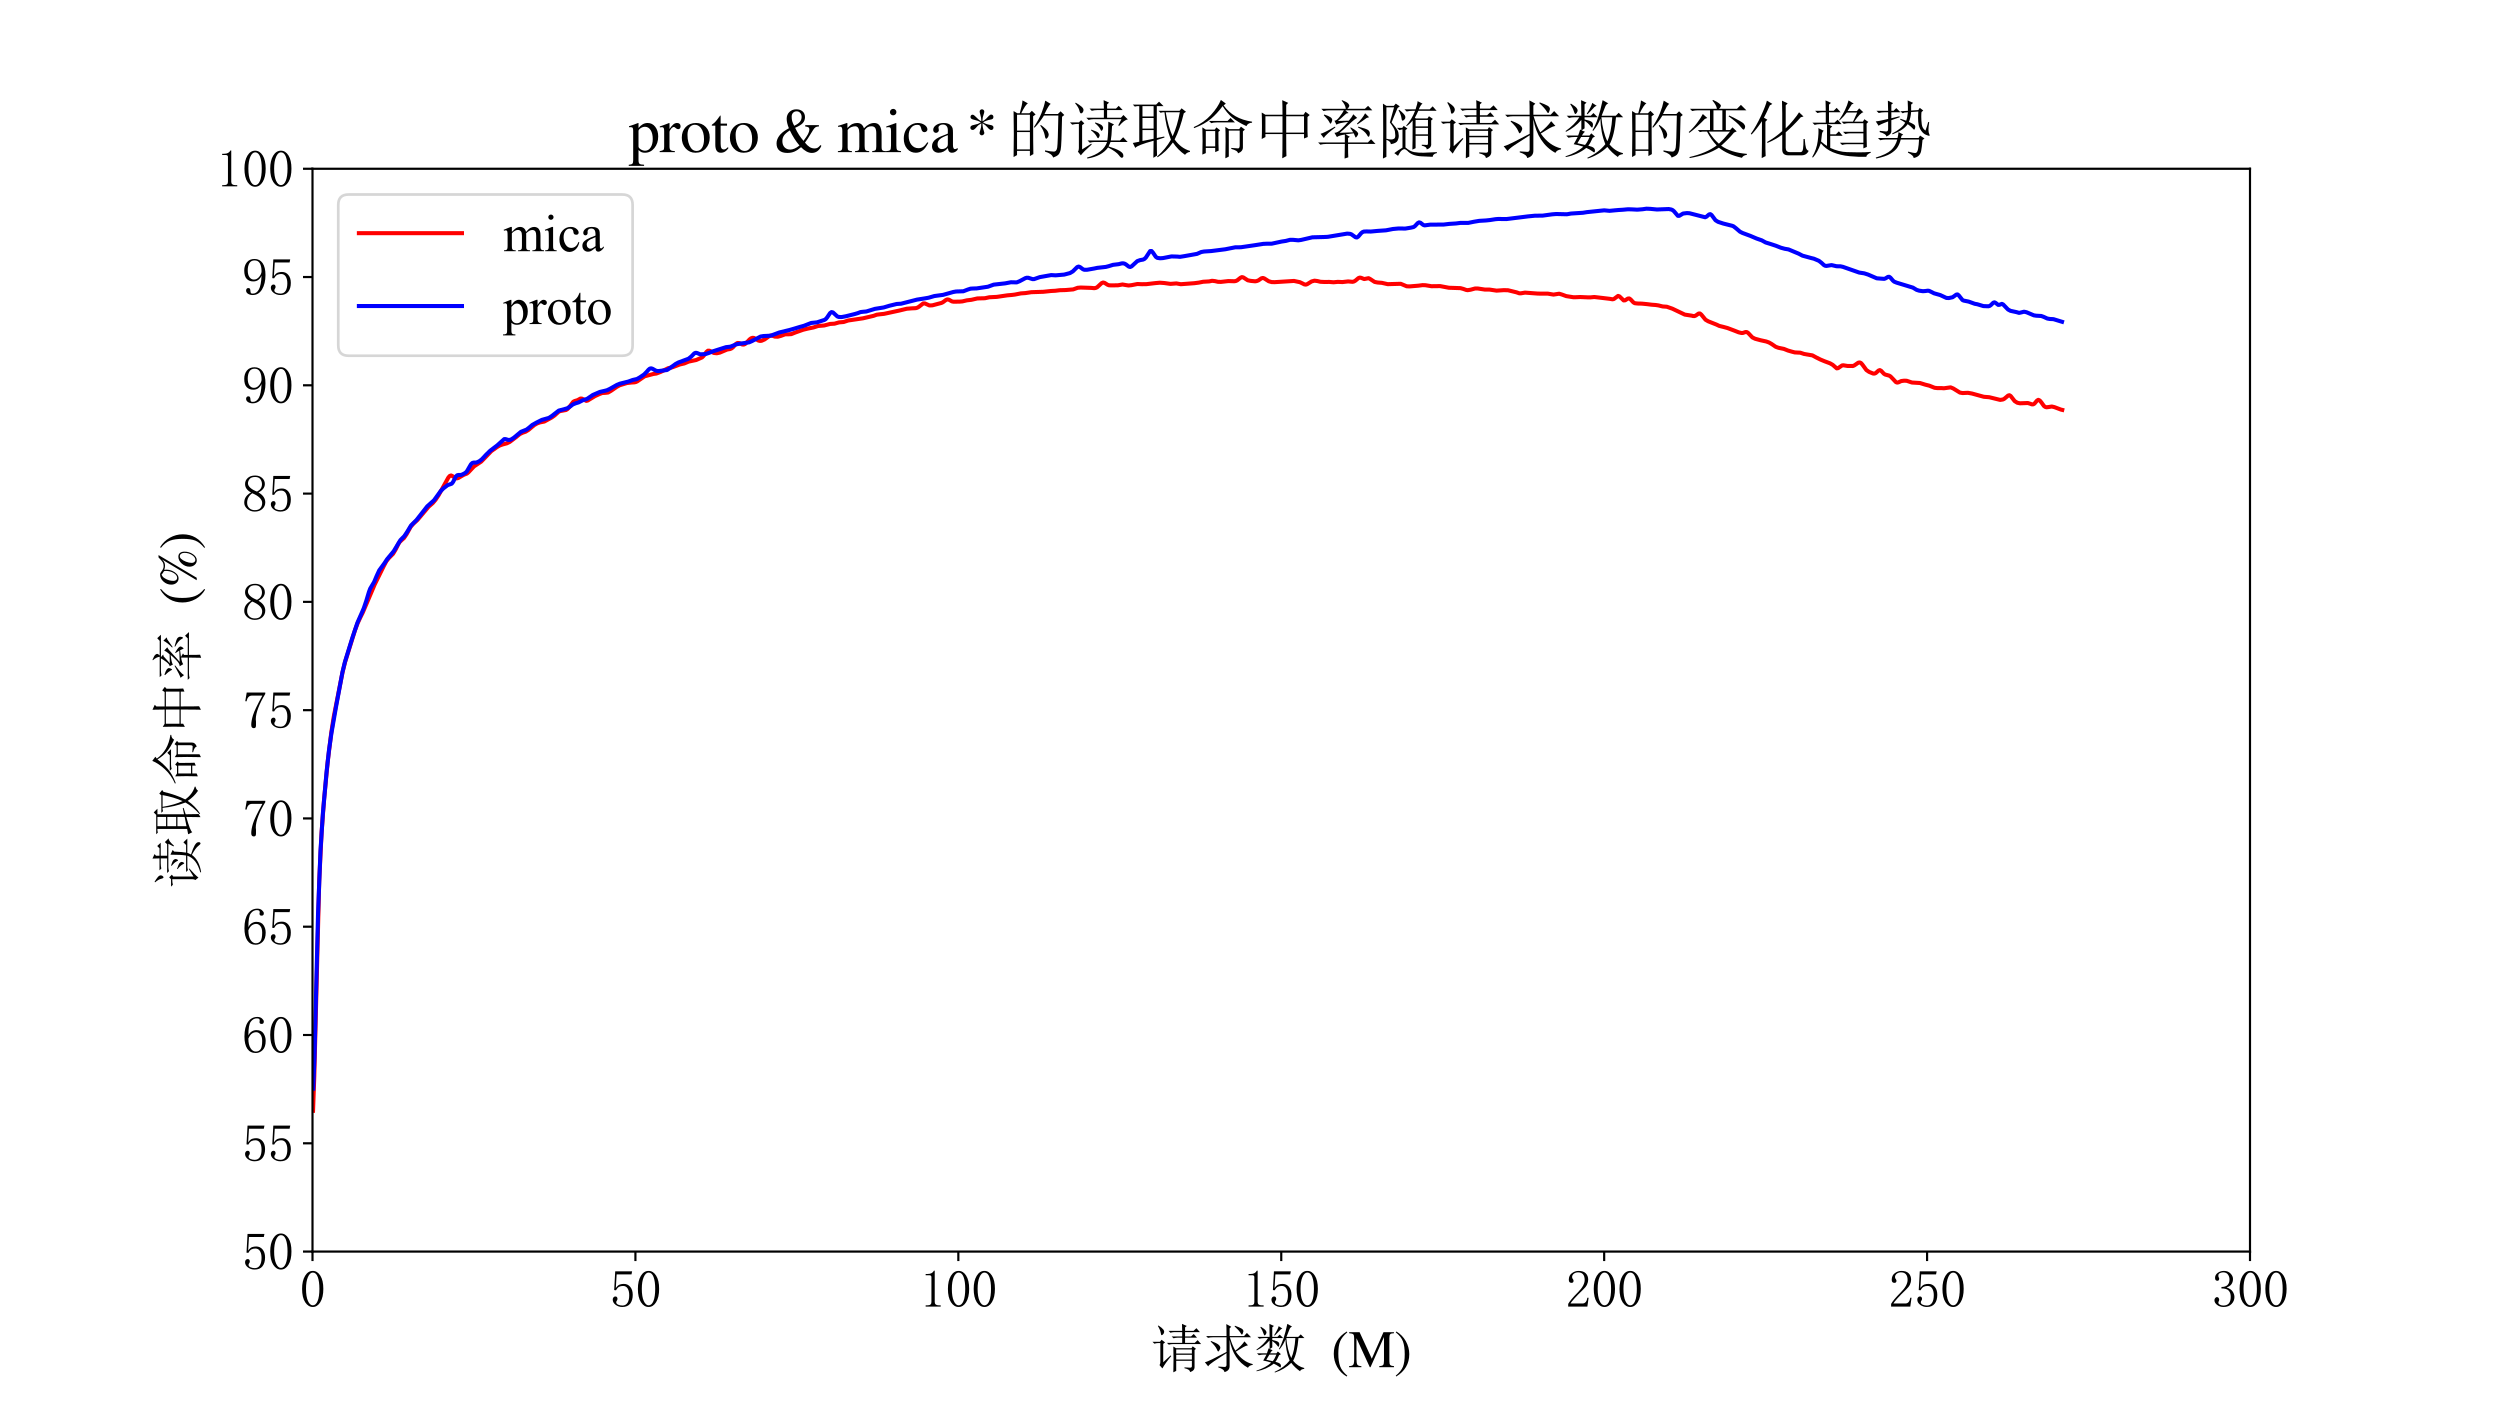 <?xml version="1.0" encoding="utf-8" standalone="no"?>
<!DOCTYPE svg PUBLIC "-//W3C//DTD SVG 1.1//EN"
  "http://www.w3.org/Graphics/SVG/1.1/DTD/svg11.dtd">
<svg xmlns:xlink="http://www.w3.org/1999/xlink" width="921.6pt" height="518.4pt" viewBox="0 0 921.6 518.4" xmlns="http://www.w3.org/2000/svg" version="1.1">
 <defs>
  <style type="text/css">*{stroke-linejoin: round; stroke-linecap: butt}</style>
 </defs>
 <g id="figure_1">
  <g id="patch_1">
   <path d="M 0 518.4 
L 921.6 518.4 
L 921.6 0 
L 0 0 
z
" style="fill: #ffffff"/>
  </g>
  <g id="axes_1">
   <g id="patch_2">
    <path d="M 115.2 461.376 
L 829.44 461.376 
L 829.44 62.208 
L 115.2 62.208 
z
" style="fill: #ffffff"/>
   </g>
   <g id="matplotlib.axis_1">
    <g id="xtick_1">
     <g id="line2d_1">
      <defs>
       <path id="ma6dbf5fef5" d="M 0 0 
L 0 3.5 
" style="stroke: #000000; stroke-width: 0.8"/>
      </defs>
      <g>
       <use xlink:href="#ma6dbf5fef5" x="115.2" y="461.376" style="stroke: #000000; stroke-width: 0.8"/>
      </g>
     </g>
     <g id="text_1">
      <!-- 0 -->
      <g transform="translate(110.45 481.958) scale(0.19 -0.19)">
       <defs>
        <path id="SimSun-30" d="M 1600 4225 
Q 1250 4225 1012 3687 
Q 775 3150 775 2250 
Q 775 1300 1012 775 
Q 1250 250 1600 250 
Q 1975 250 2187 775 
Q 2400 1300 2400 2250 
Q 2400 3150 2200 3687 
Q 2000 4225 1600 4225 
z
M 1600 50 
Q 1050 50 675 625 
Q 300 1200 300 2250 
Q 300 3225 662 3825 
Q 1025 4425 1600 4425 
Q 2150 4425 2512 3850 
Q 2875 3275 2875 2250 
Q 2875 1225 2512 637 
Q 2150 50 1600 50 
z
" transform="scale(0.016)"/>
       </defs>
       <use xlink:href="#SimSun-30"/>
      </g>
     </g>
    </g>
    <g id="xtick_2">
     <g id="line2d_2">
      <g>
       <use xlink:href="#ma6dbf5fef5" x="234.24" y="461.376" style="stroke: #000000; stroke-width: 0.8"/>
      </g>
     </g>
     <g id="text_2">
      <!-- 50 -->
      <g transform="translate(224.74 481.958) scale(0.19 -0.19)">
       <defs>
        <path id="SimSun-35" d="M 1725 2850 
Q 2200 2850 2500 2487 
Q 2800 2125 2800 1525 
Q 2800 850 2487 450 
Q 2175 50 1525 50 
Q 1075 50 725 312 
Q 375 575 375 950 
Q 375 1100 462 1212 
Q 550 1325 700 1325 
Q 850 1325 900 1225 
Q 950 1125 950 1050 
Q 950 900 875 825 
Q 800 725 800 625 
Q 800 425 1037 325 
Q 1275 225 1550 225 
Q 1950 225 2162 550 
Q 2375 875 2375 1475 
Q 2375 1975 2187 2287 
Q 2000 2600 1625 2600 
Q 1350 2600 1150 2500 
Q 950 2400 775 2075 
L 550 2100 
L 675 4375 
L 2725 4375 
L 2650 4000 
L 850 4000 
L 750 2350 
Q 1000 2700 1237 2775 
Q 1475 2850 1725 2850 
z
" transform="scale(0.016)"/>
       </defs>
       <use xlink:href="#SimSun-35"/>
       <use xlink:href="#SimSun-30" x="50"/>
      </g>
     </g>
    </g>
    <g id="xtick_3">
     <g id="line2d_3">
      <g>
       <use xlink:href="#ma6dbf5fef5" x="353.28" y="461.376" style="stroke: #000000; stroke-width: 0.8"/>
      </g>
     </g>
     <g id="text_3">
      <!-- 100 -->
      <g transform="translate(339.03 481.958) scale(0.19 -0.19)">
       <defs>
        <path id="SimSun-31" d="M 1825 4450 
L 1825 650 
Q 1825 450 1950 350 
Q 2075 250 2300 250 
L 2550 250 
L 2550 100 
L 725 100 
L 725 250 
L 950 250 
Q 1200 250 1312 350 
Q 1425 450 1425 650 
L 1425 3675 
Q 1425 3775 1362 3837 
Q 1300 3900 1175 3900 
L 725 3900 
L 725 4050 
L 950 4050 
Q 1250 4050 1437 4150 
Q 1625 4250 1725 4450 
L 1825 4450 
z
" transform="scale(0.016)"/>
       </defs>
       <use xlink:href="#SimSun-31"/>
       <use xlink:href="#SimSun-30" x="50"/>
       <use xlink:href="#SimSun-30" x="100"/>
      </g>
     </g>
    </g>
    <g id="xtick_4">
     <g id="line2d_4">
      <g>
       <use xlink:href="#ma6dbf5fef5" x="472.32" y="461.376" style="stroke: #000000; stroke-width: 0.8"/>
      </g>
     </g>
     <g id="text_4">
      <!-- 150 -->
      <g transform="translate(458.07 481.958) scale(0.19 -0.19)">
       <use xlink:href="#SimSun-31"/>
       <use xlink:href="#SimSun-35" x="50"/>
       <use xlink:href="#SimSun-30" x="100"/>
      </g>
     </g>
    </g>
    <g id="xtick_5">
     <g id="line2d_5">
      <g>
       <use xlink:href="#ma6dbf5fef5" x="591.36" y="461.376" style="stroke: #000000; stroke-width: 0.8"/>
      </g>
     </g>
     <g id="text_5">
      <!-- 200 -->
      <g transform="translate(577.11 481.958) scale(0.19 -0.19)">
       <defs>
        <path id="SimSun-32" d="M 2325 3325 
Q 2325 3775 2125 4012 
Q 1925 4250 1525 4250 
Q 1225 4250 1012 4087 
Q 800 3925 800 3675 
Q 800 3525 900 3425 
Q 975 3325 975 3225 
Q 975 3100 912 3037 
Q 850 2975 725 2975 
Q 575 2975 487 3062 
Q 400 3150 400 3350 
Q 400 3875 775 4150 
Q 1150 4425 1575 4425 
Q 2175 4425 2462 4125 
Q 2750 3825 2750 3375 
Q 2750 3075 2612 2775 
Q 2475 2475 2175 2200 
Q 1450 1500 1062 1062 
Q 675 625 600 475 
L 2075 475 
Q 2300 475 2450 650 
Q 2600 825 2650 1175 
L 2800 1175 
L 2650 100 
L 325 100 
L 325 425 
Q 450 650 737 1000 
Q 1025 1350 1500 1825 
Q 1925 2250 2125 2625 
Q 2325 3000 2325 3325 
z
" transform="scale(0.016)"/>
       </defs>
       <use xlink:href="#SimSun-32"/>
       <use xlink:href="#SimSun-30" x="50"/>
       <use xlink:href="#SimSun-30" x="100"/>
      </g>
     </g>
    </g>
    <g id="xtick_6">
     <g id="line2d_6">
      <g>
       <use xlink:href="#ma6dbf5fef5" x="710.4" y="461.376" style="stroke: #000000; stroke-width: 0.8"/>
      </g>
     </g>
     <g id="text_6">
      <!-- 250 -->
      <g transform="translate(696.15 481.958) scale(0.19 -0.19)">
       <use xlink:href="#SimSun-32"/>
       <use xlink:href="#SimSun-35" x="50"/>
       <use xlink:href="#SimSun-30" x="100"/>
      </g>
     </g>
    </g>
    <g id="xtick_7">
     <g id="line2d_7">
      <g>
       <use xlink:href="#ma6dbf5fef5" x="829.44" y="461.376" style="stroke: #000000; stroke-width: 0.8"/>
      </g>
     </g>
     <g id="text_7">
      <!-- 300 -->
      <g transform="translate(815.19 481.958) scale(0.19 -0.19)">
       <defs>
        <path id="SimSun-33" d="M 2800 1250 
Q 2800 775 2450 412 
Q 2100 50 1475 50 
Q 1025 50 700 300 
Q 375 550 375 875 
Q 375 1025 475 1137 
Q 575 1250 675 1250 
Q 825 1250 887 1137 
Q 950 1025 950 950 
Q 950 825 900 750 
Q 850 650 850 575 
Q 850 425 1037 325 
Q 1225 225 1450 225 
Q 1900 225 2125 487 
Q 2350 750 2350 1300 
Q 2350 1750 2112 2025 
Q 1875 2300 1225 2300 
L 1225 2475 
Q 1725 2475 1962 2712 
Q 2200 2950 2200 3375 
Q 2200 3725 2012 3987 
Q 1825 4250 1425 4250 
Q 1250 4250 1050 4162 
Q 850 4075 850 3875 
Q 850 3675 900 3625 
Q 950 3575 950 3500 
Q 950 3375 900 3300 
Q 850 3225 725 3225 
Q 625 3225 537 3300 
Q 450 3375 450 3575 
Q 450 3950 775 4187 
Q 1100 4425 1525 4425 
Q 2025 4425 2325 4112 
Q 2625 3800 2625 3450 
Q 2625 3075 2437 2812 
Q 2250 2550 1850 2425 
Q 2400 2225 2600 1900 
Q 2800 1575 2800 1250 
z
" transform="scale(0.016)"/>
       </defs>
       <use xlink:href="#SimSun-33"/>
       <use xlink:href="#SimSun-30" x="50"/>
       <use xlink:href="#SimSun-30" x="100"/>
      </g>
     </g>
    </g>
    <g id="text_8">
     <!-- 请求数 $\mathrm{(M)}$ -->
     <g transform="translate(424.25 504.177) scale(0.19 -0.19)">
      <defs>
       <path id="SimSun-8bf7" d="M 3800 4400 
Q 3800 4925 3775 5250 
L 4350 5000 
L 4150 4825 
L 4150 4400 
L 5175 4400 
L 5525 4725 
L 5950 4250 
L 4150 4250 
L 4150 3725 
L 4875 3725 
L 5200 4025 
L 5600 3575 
L 4150 3575 
L 4150 2950 
L 5325 2950 
L 5675 3275 
L 6100 2800 
L 2650 2800 
Q 2450 2800 2175 2725 
L 1950 2950 
L 3800 2950 
L 3800 3575 
L 3225 3575 
Q 3025 3575 2750 3500 
L 2525 3725 
L 3800 3725 
L 3800 4250 
L 2850 4250 
Q 2650 4250 2375 4175 
L 2150 4400 
L 3800 4400 
z
M 3075 2150 
L 3075 1650 
L 4975 1650 
L 4975 2150 
L 3075 2150 
z
M 3075 1500 
L 3075 925 
L 4975 925 
L 4975 1500 
L 3075 1500 
z
M 2725 2500 
L 3050 2300 
L 4925 2300 
L 5075 2525 
L 5475 2225 
L 5300 2075 
L 5300 50 
Q 5325 -425 4750 -600 
Q 4750 -275 4075 -125 
L 4075 -25 
Q 4500 -50 4750 -62 
Q 5000 -75 4975 175 
L 4975 775 
L 3075 775 
L 3075 -450 
L 2725 -625 
Q 2750 125 2750 1000 
Q 2750 1875 2725 2500 
z
M 850 5000 
L 925 5050 
Q 1375 4750 1512 4562 
Q 1650 4375 1600 4200 
Q 1550 4025 1450 3950 
L 1325 3875 
Q 1225 3875 1200 4150 
Q 1150 4500 850 5000 
z
M 200 3075 
L 1100 3075 
L 1300 3325 
L 1725 3000 
L 1500 2825 
L 1500 600 
L 2400 1425 
L 2475 1350 
Q 1775 525 1400 -150 
L 1050 250 
Q 1150 400 1150 600 
L 1150 2925 
L 900 2925 
Q 700 2925 425 2850 
L 200 3075 
z
" transform="scale(0.016)"/>
       <path id="SimSun-6c42" d="M 3950 5025 
Q 4500 4825 4737 4687 
Q 4975 4550 4975 4350 
Q 4975 4300 4912 4125 
Q 4850 3950 4800 3950 
Q 4725 3950 4625 4150 
Q 4425 4475 3900 4950 
L 3950 5025 
z
M 2900 5225 
L 3500 4900 
L 3300 4700 
L 3300 3775 
L 5050 3775 
L 5400 4150 
L 5900 3625 
L 3325 3625 
Q 3650 2575 4000 2000 
Q 4725 2575 5100 3125 
L 5525 2650 
Q 5250 2600 4950 2425 
Q 4650 2225 4050 1875 
Q 4900 650 6100 375 
L 6100 275 
Q 5675 225 5525 -75 
Q 3750 900 3300 3325 
L 3300 175 
Q 3325 -425 2675 -600 
Q 2650 -250 1925 -25 
L 1925 75 
Q 2475 25 2687 25 
Q 2900 25 2925 250 
L 2925 1700 
Q 1950 1075 1387 700 
Q 825 325 700 100 
L 300 600 
Q 575 650 1225 975 
Q 1875 1300 2925 1850 
L 2925 3625 
L 1275 3625 
Q 950 3625 675 3550 
L 450 3775 
L 2925 3775 
Q 2925 4850 2900 5225 
z
M 1050 3175 
Q 1775 2900 1975 2712 
Q 2175 2525 2175 2350 
Q 2175 2250 2075 2075 
Q 1975 1900 1925 1900 
Q 1850 1900 1750 2175 
Q 1575 2575 1000 3100 
L 1050 3175 
z
" transform="scale(0.016)"/>
       <path id="SimSun-6570" d="M 1875 1525 
Q 1675 1200 1500 900 
Q 1825 825 2275 725 
Q 2500 975 2725 1525 
L 1875 1525 
z
M 850 4900 
Q 1325 4600 1425 4450 
Q 1525 4300 1525 4225 
Q 1525 4100 1437 3975 
Q 1350 3850 1300 3850 
Q 1225 3850 1150 4100 
Q 1050 4450 775 4850 
L 850 4900 
z
M 3000 4975 
L 3450 4675 
Q 3250 4625 3100 4425 
Q 2925 4225 2525 3825 
L 2450 3875 
Q 2925 4625 3000 4975 
z
M 1875 5250 
L 2425 5000 
L 2225 4825 
L 2225 3675 
L 2850 3675 
L 3125 3950 
L 3550 3525 
L 2225 3525 
L 2225 3300 
Q 2800 3175 2937 3062 
Q 3075 2950 3075 2775 
Q 3075 2700 3050 2587 
Q 3025 2475 2975 2475 
Q 2925 2475 2800 2650 
Q 2600 2925 2225 3175 
L 2225 2400 
L 1925 2200 
L 2275 2050 
Q 2150 2000 1950 1675 
L 2725 1675 
L 2900 1900 
L 3275 1575 
L 3050 1450 
Q 2800 875 2600 650 
Q 3000 550 3137 437 
Q 3275 325 3275 150 
Q 3275 -25 3200 -25 
Q 3125 -25 3025 75 
Q 2750 275 2400 425 
Q 1525 -275 325 -500 
L 300 -425 
Q 1450 -50 2100 550 
Q 1600 725 1125 800 
Q 1225 950 1525 1525 
L 1200 1525 
Q 875 1525 600 1450 
L 375 1675 
L 1575 1675 
Q 1675 1925 1775 2275 
L 1900 2225 
L 1900 3250 
Q 1225 2475 350 2050 
L 300 2125 
Q 1225 2775 1700 3525 
L 1250 3525 
Q 925 3525 650 3450 
L 425 3675 
L 1900 3675 
Q 1900 4575 1875 5250 
z
M 3925 3525 
Q 4050 2075 4525 1100 
Q 4925 1950 5025 3525 
L 3925 3525 
z
M 4050 5250 
L 4625 4925 
Q 4425 4850 4325 4625 
Q 4225 4400 3950 3675 
L 5375 3675 
L 5675 3975 
L 6125 3525 
L 5400 3525 
Q 5250 1675 4750 775 
Q 5325 75 6100 -100 
L 6100 -200 
Q 5625 -275 5600 -500 
Q 4950 -50 4525 525 
Q 3700 -275 2550 -650 
L 2500 -575 
Q 3650 -50 4325 800 
Q 3850 1975 3825 3375 
Q 3575 2725 3100 2150 
L 3025 2200 
Q 3625 3200 4050 5250 
z
" transform="scale(0.016)"/>
       <path id="SimSun-20" d="M 0 0 
Q 0 0 0 0 
z
" transform="scale(0.016)"/>
       <path id="STIXGeneral-Regular-28" d="M 1946 -1030 
L 1869 -1133 
Q 1126 -710 716 32 
Q 307 774 307 1613 
Q 307 3386 1888 4326 
L 1946 4224 
Q 1293 3667 1075 3126 
Q 858 2586 858 1632 
Q 858 685 1082 96 
Q 1306 -493 1946 -1030 
z
" transform="scale(0.016)"/>
       <path id="STIXGeneral-Regular-4d" d="M 5530 0 
L 3738 0 
L 3738 122 
Q 4115 147 4214 265 
Q 4314 384 4314 787 
L 4314 3661 
L 2682 0 
L 2592 0 
L 979 3514 
L 979 966 
Q 979 448 1088 294 
Q 1197 141 1574 122 
L 1574 0 
L 77 0 
L 77 122 
Q 358 141 480 205 
Q 602 269 650 432 
Q 698 595 698 966 
L 698 3514 
Q 698 3878 589 3984 
Q 480 4090 90 4115 
L 90 4237 
L 1357 4237 
L 2835 1024 
L 4250 4237 
L 5523 4237 
L 5523 4115 
Q 5178 4109 5072 3993 
Q 4966 3878 4966 3520 
L 4966 717 
Q 4966 378 5072 262 
Q 5178 147 5530 122 
L 5530 0 
z
" transform="scale(0.016)"/>
       <path id="STIXGeneral-Regular-29" d="M 186 4224 
L 262 4326 
Q 992 3891 1408 3148 
Q 1824 2406 1824 1581 
Q 1824 -166 243 -1133 
L 186 -1030 
Q 845 -486 1059 54 
Q 1274 595 1274 1562 
Q 1274 2534 1059 3120 
Q 845 3706 186 4224 
z
" transform="scale(0.016)"/>
      </defs>
      <use xlink:href="#SimSun-8bf7" transform="translate(0 0.969)"/>
      <use xlink:href="#SimSun-6c42" transform="translate(100 0.969)"/>
      <use xlink:href="#SimSun-6570" transform="translate(200 0.969)"/>
      <use xlink:href="#SimSun-20" transform="translate(300 0.969)"/>
      <use xlink:href="#STIXGeneral-Regular-28" transform="translate(350 0.969)"/>
      <use xlink:href="#STIXGeneral-Regular-4d" transform="translate(383.3 0.969)"/>
      <use xlink:href="#STIXGeneral-Regular-29" transform="translate(472.2 0.969)"/>
     </g>
    </g>
   </g>
   <g id="matplotlib.axis_2">
    <g id="ytick_1">
     <g id="line2d_8">
      <defs>
       <path id="mb5d9cd1ef6" d="M 0 0 
L -3.5 0 
" style="stroke: #000000; stroke-width: 0.8"/>
      </defs>
      <g>
       <use xlink:href="#mb5d9cd1ef6" x="115.2" y="461.376" style="stroke: #000000; stroke-width: 0.8"/>
      </g>
     </g>
     <g id="text_9">
      <!-- 50 -->
      <g transform="translate(89.2 468.167) scale(0.19 -0.19)">
       <use xlink:href="#SimSun-35"/>
       <use xlink:href="#SimSun-30" x="50"/>
      </g>
     </g>
    </g>
    <g id="ytick_2">
     <g id="line2d_9">
      <g>
       <use xlink:href="#mb5d9cd1ef6" x="115.2" y="421.459" style="stroke: #000000; stroke-width: 0.8"/>
      </g>
     </g>
     <g id="text_10">
      <!-- 55 -->
      <g transform="translate(89.2 428.25) scale(0.19 -0.19)">
       <use xlink:href="#SimSun-35"/>
       <use xlink:href="#SimSun-35" x="50"/>
      </g>
     </g>
    </g>
    <g id="ytick_3">
     <g id="line2d_10">
      <g>
       <use xlink:href="#mb5d9cd1ef6" x="115.2" y="381.542" style="stroke: #000000; stroke-width: 0.8"/>
      </g>
     </g>
     <g id="text_11">
      <!-- 60 -->
      <g transform="translate(89.2 388.333) scale(0.19 -0.19)">
       <defs>
        <path id="SimSun-36" d="M 775 1800 
Q 775 1050 1037 637 
Q 1300 225 1675 225 
Q 2050 225 2250 500 
Q 2450 775 2450 1525 
Q 2450 2025 2237 2300 
Q 2025 2575 1725 2575 
Q 1450 2575 1212 2412 
Q 975 2250 775 1800 
z
M 1750 2825 
Q 2350 2825 2612 2425 
Q 2875 2025 2875 1525 
Q 2875 775 2512 412 
Q 2150 50 1675 50 
Q 1000 50 650 562 
Q 300 1075 300 2050 
Q 300 3200 725 3812 
Q 1150 4425 1875 4425 
Q 2225 4425 2437 4225 
Q 2650 4025 2650 3875 
Q 2650 3725 2587 3650 
Q 2525 3575 2375 3575 
Q 2250 3575 2187 3637 
Q 2125 3700 2125 3825 
Q 2125 3875 2150 3925 
Q 2150 3975 2150 4025 
Q 2150 4125 2075 4187 
Q 2000 4250 1800 4250 
Q 1375 4250 1075 3862 
Q 775 3475 775 2175 
Q 925 2500 1187 2662 
Q 1450 2825 1750 2825 
z
" transform="scale(0.016)"/>
       </defs>
       <use xlink:href="#SimSun-36"/>
       <use xlink:href="#SimSun-30" x="50"/>
      </g>
     </g>
    </g>
    <g id="ytick_4">
     <g id="line2d_11">
      <g>
       <use xlink:href="#mb5d9cd1ef6" x="115.2" y="341.626" style="stroke: #000000; stroke-width: 0.8"/>
      </g>
     </g>
     <g id="text_12">
      <!-- 65 -->
      <g transform="translate(89.2 348.417) scale(0.19 -0.19)">
       <use xlink:href="#SimSun-36"/>
       <use xlink:href="#SimSun-35" x="50"/>
      </g>
     </g>
    </g>
    <g id="ytick_5">
     <g id="line2d_12">
      <g>
       <use xlink:href="#mb5d9cd1ef6" x="115.2" y="301.709" style="stroke: #000000; stroke-width: 0.8"/>
      </g>
     </g>
     <g id="text_13">
      <!-- 70 -->
      <g transform="translate(89.2 308.5) scale(0.19 -0.19)">
       <defs>
        <path id="SimSun-37" d="M 2825 4200 
Q 2300 3350 1987 2537 
Q 1675 1725 1675 1125 
Q 1675 1025 1700 850 
Q 1700 650 1700 400 
Q 1700 200 1637 125 
Q 1575 50 1425 50 
Q 1300 50 1212 137 
Q 1125 225 1125 450 
Q 1125 925 1337 1625 
Q 1550 2325 2475 4000 
L 1225 4000 
Q 950 4000 787 3825 
Q 625 3650 550 3300 
L 400 3325 
L 575 4375 
L 2825 4375 
L 2825 4200 
z
" transform="scale(0.016)"/>
       </defs>
       <use xlink:href="#SimSun-37"/>
       <use xlink:href="#SimSun-30" x="50"/>
      </g>
     </g>
    </g>
    <g id="ytick_6">
     <g id="line2d_13">
      <g>
       <use xlink:href="#mb5d9cd1ef6" x="115.2" y="261.792" style="stroke: #000000; stroke-width: 0.8"/>
      </g>
     </g>
     <g id="text_14">
      <!-- 75 -->
      <g transform="translate(89.2 268.583) scale(0.19 -0.19)">
       <use xlink:href="#SimSun-37"/>
       <use xlink:href="#SimSun-35" x="50"/>
      </g>
     </g>
    </g>
    <g id="ytick_7">
     <g id="line2d_14">
      <g>
       <use xlink:href="#mb5d9cd1ef6" x="115.2" y="221.875" style="stroke: #000000; stroke-width: 0.8"/>
      </g>
     </g>
     <g id="text_15">
      <!-- 80 -->
      <g transform="translate(89.2 228.666) scale(0.19 -0.19)">
       <defs>
        <path id="SimSun-38" d="M 625 1125 
Q 625 725 887 475 
Q 1150 225 1550 225 
Q 2025 225 2237 475 
Q 2450 725 2450 1100 
Q 2450 1425 2150 1725 
Q 1850 2025 1250 2275 
Q 950 2075 787 1775 
Q 625 1475 625 1125 
z
M 2825 1175 
Q 2825 700 2475 375 
Q 2125 50 1550 50 
Q 1025 50 650 375 
Q 275 700 275 1125 
Q 275 1550 487 1850 
Q 700 2150 1100 2375 
Q 750 2550 562 2812 
Q 375 3075 375 3400 
Q 375 3825 700 4125 
Q 1025 4425 1600 4425 
Q 2125 4425 2450 4125 
Q 2775 3825 2775 3400 
Q 2775 3100 2587 2837 
Q 2400 2575 2000 2375 
Q 2425 2125 2625 1825 
Q 2825 1525 2825 1175 
z
M 2425 3375 
Q 2425 3725 2225 3987 
Q 2025 4250 1600 4250 
Q 1125 4250 925 4000 
Q 725 3750 725 3475 
Q 725 3200 1012 2937 
Q 1300 2675 1825 2475 
Q 2125 2625 2275 2850 
Q 2425 3075 2425 3375 
z
" transform="scale(0.016)"/>
       </defs>
       <use xlink:href="#SimSun-38"/>
       <use xlink:href="#SimSun-30" x="50"/>
      </g>
     </g>
    </g>
    <g id="ytick_8">
     <g id="line2d_15">
      <g>
       <use xlink:href="#mb5d9cd1ef6" x="115.2" y="181.958" style="stroke: #000000; stroke-width: 0.8"/>
      </g>
     </g>
     <g id="text_16">
      <!-- 85 -->
      <g transform="translate(89.2 188.749) scale(0.19 -0.19)">
       <use xlink:href="#SimSun-38"/>
       <use xlink:href="#SimSun-35" x="50"/>
      </g>
     </g>
    </g>
    <g id="ytick_9">
     <g id="line2d_16">
      <g>
       <use xlink:href="#mb5d9cd1ef6" x="115.2" y="142.042" style="stroke: #000000; stroke-width: 0.8"/>
      </g>
     </g>
     <g id="text_17">
      <!-- 90 -->
      <g transform="translate(89.2 148.833) scale(0.19 -0.19)">
       <defs>
        <path id="SimSun-39" d="M 700 3050 
Q 700 2500 912 2212 
Q 1125 1925 1450 1925 
Q 1825 1925 2100 2275 
Q 2375 2625 2375 2925 
Q 2375 3525 2175 3887 
Q 1975 4250 1525 4250 
Q 1100 4250 900 3912 
Q 700 3575 700 3050 
z
M 1375 1700 
Q 875 1700 575 2012 
Q 275 2325 275 3025 
Q 275 3625 600 4025 
Q 925 4425 1525 4425 
Q 2150 4425 2500 3925 
Q 2850 3425 2850 2475 
Q 2850 1425 2437 737 
Q 2025 50 1300 50 
Q 975 50 737 200 
Q 500 350 500 600 
Q 500 700 562 800 
Q 625 900 775 900 
Q 925 900 975 787 
Q 1025 675 1025 525 
Q 1025 425 1050 362 
Q 1075 300 1100 275 
Q 1125 250 1187 237 
Q 1250 225 1325 225 
Q 1775 225 2050 725 
Q 2325 1225 2375 2400 
Q 2250 2100 2000 1900 
Q 1750 1700 1375 1700 
z
" transform="scale(0.016)"/>
       </defs>
       <use xlink:href="#SimSun-39"/>
       <use xlink:href="#SimSun-30" x="50"/>
      </g>
     </g>
    </g>
    <g id="ytick_10">
     <g id="line2d_17">
      <g>
       <use xlink:href="#mb5d9cd1ef6" x="115.2" y="102.125" style="stroke: #000000; stroke-width: 0.8"/>
      </g>
     </g>
     <g id="text_18">
      <!-- 95 -->
      <g transform="translate(89.2 108.916) scale(0.19 -0.19)">
       <use xlink:href="#SimSun-39"/>
       <use xlink:href="#SimSun-35" x="50"/>
      </g>
     </g>
    </g>
    <g id="ytick_11">
     <g id="line2d_18">
      <g>
       <use xlink:href="#mb5d9cd1ef6" x="115.2" y="62.208" style="stroke: #000000; stroke-width: 0.8"/>
      </g>
     </g>
     <g id="text_19">
      <!-- 100 -->
      <g transform="translate(79.7 68.999) scale(0.19 -0.19)">
       <use xlink:href="#SimSun-31"/>
       <use xlink:href="#SimSun-30" x="50"/>
       <use xlink:href="#SimSun-30" x="100"/>
      </g>
     </g>
    </g>
    <g id="text_20">
     <!-- 读取命中率 $\mathrm{(\%)}$ -->
     <g transform="translate(72.28 327.532) rotate(-90) scale(0.19 -0.19)">
      <defs>
       <path id="SimSun-8bfb" d="M 1450 275 
L 2375 850 
L 2425 775 
Q 1600 50 1325 -325 
L 1025 50 
Q 1125 175 1125 400 
L 1125 2850 
L 1050 2850 
Q 725 2850 450 2775 
L 225 3000 
L 1125 3000 
L 1350 3225 
L 1675 2900 
L 1450 2725 
L 1450 275 
z
M 750 4925 
L 800 5000 
Q 1150 4800 1387 4600 
Q 1625 4400 1587 4200 
Q 1550 4000 1400 3925 
Q 1250 3850 1175 4200 
Q 1100 4525 750 4925 
z
M 5100 2700 
L 5425 3325 
L 2575 3325 
Q 2375 3325 2100 3250 
L 1875 3475 
L 3650 3475 
L 3650 4250 
L 3025 4250 
Q 2700 4250 2425 4175 
L 2200 4400 
L 3650 4400 
Q 3650 4825 3625 5250 
L 4175 5000 
L 3975 4825 
L 3975 4400 
L 4875 4400 
L 5150 4675 
L 5550 4250 
L 3975 4250 
L 3975 3475 
L 5375 3475 
L 5625 3750 
L 6075 3300 
Q 5725 3275 5200 2650 
L 5100 2700 
z
M 2750 2925 
L 2775 3000 
Q 3350 2825 3462 2687 
Q 3575 2550 3575 2450 
Q 3575 2350 3512 2250 
Q 3450 2150 3425 2150 
Q 3350 2150 3275 2350 
Q 3125 2625 2750 2925 
z
M 2375 2275 
Q 2975 2075 3100 1950 
Q 3225 1825 3225 1700 
Q 3225 1625 3162 1512 
Q 3100 1400 3075 1400 
Q 3000 1400 2900 1625 
Q 2725 1925 2350 2200 
L 2375 2275 
z
M 4475 2625 
Q 4425 1550 4350 1175 
L 5275 1175 
L 5600 1500 
L 6050 1025 
L 4325 1025 
Q 4250 825 4125 575 
Q 4850 350 5200 150 
Q 5550 -50 5600 -237 
Q 5650 -425 5587 -500 
Q 5525 -575 5475 -575 
Q 5350 -575 5175 -325 
Q 4925 25 4075 475 
Q 3425 -425 1975 -650 
L 1950 -550 
Q 3600 -100 3975 1025 
L 2700 1025 
Q 2500 1025 2225 950 
L 2000 1175 
L 4000 1175 
Q 4100 1800 4100 3075 
L 4675 2800 
L 4475 2625 
z
" transform="scale(0.016)"/>
       <path id="SimSun-53d6" d="M 1300 2225 
L 1300 1125 
L 2425 1350 
L 2425 2225 
L 1300 2225 
z
M 2750 1225 
Q 2750 100 2775 -350 
L 2400 -575 
Q 2425 125 2425 1150 
Q 775 700 575 425 
L 325 925 
Q 625 975 975 1050 
L 975 4650 
L 775 4650 
L 525 4600 
L 325 4800 
L 2675 4800 
L 2975 5100 
L 3425 4650 
L 2750 4650 
L 2750 1425 
L 3500 1575 
L 3525 1475 
L 2750 1225 
z
M 1300 4650 
L 1300 3600 
L 2425 3600 
L 2425 4650 
L 1300 4650 
z
M 2425 3450 
L 1300 3450 
L 1300 2375 
L 2425 2375 
L 2425 3450 
z
M 2925 4175 
L 5050 4175 
L 5250 4425 
L 5700 4075 
L 5475 3925 
Q 5100 2350 4550 1275 
Q 5200 375 6100 125 
L 6100 25 
Q 5775 -25 5600 -275 
Q 4875 225 4375 975 
Q 3700 25 2825 -525 
L 2775 -450 
Q 3650 325 4175 1250 
Q 3650 2625 3525 4025 
L 3350 4025 
L 3125 3975 
L 2925 4175 
z
M 3650 4025 
Q 3900 2525 4350 1600 
Q 4825 2650 5075 4025 
L 3650 4025 
z
" transform="scale(0.016)"/>
       <path id="SimSun-547d" d="M 1775 3150 
L 3650 3150 
L 3950 3450 
L 4400 3000 
L 2550 3000 
Q 2225 3000 2000 2925 
L 1775 3150 
z
M 1450 2125 
L 1450 575 
L 2400 575 
L 2400 2125 
L 1450 2125 
z
M 1100 -250 
Q 1125 525 1125 1125 
Q 1125 1725 1100 2500 
L 1450 2275 
L 2350 2275 
L 2525 2500 
L 2900 2200 
L 2725 2050 
Q 2725 550 2750 150 
L 2400 0 
L 2400 425 
L 1450 425 
L 1450 -100 
L 1100 -250 
z
M 3775 2175 
L 3775 -450 
L 3425 -625 
Q 3450 75 3450 1050 
Q 3450 2025 3425 2550 
L 3775 2325 
L 4825 2325 
L 5000 2575 
L 5400 2275 
L 5200 2100 
L 5200 525 
Q 5225 75 4700 -125 
Q 4700 150 4025 325 
L 4025 425 
Q 4550 375 4712 375 
Q 4875 375 4875 700 
L 4875 2175 
L 3775 2175 
z
M 2975 5275 
L 3475 4900 
L 3250 4725 
Q 3750 4025 4450 3625 
Q 5150 3225 6125 3075 
L 6125 2975 
Q 5700 2950 5550 2625 
Q 4650 3050 4112 3500 
Q 3575 3950 3150 4650 
Q 2600 3900 1962 3362 
Q 1325 2825 275 2425 
L 225 2525 
Q 1250 2975 1962 3750 
Q 2675 4525 2975 5275 
z
" transform="scale(0.016)"/>
       <path id="SimSun-4e2d" d="M 3325 3625 
L 3325 1975 
L 5125 1975 
L 5125 3625 
L 3325 3625 
z
M 2950 3775 
Q 2950 4750 2925 5250 
L 3525 4975 
L 3325 4775 
L 3325 3775 
L 5075 3775 
L 5275 4075 
L 5700 3750 
L 5475 3550 
L 5475 2100 
Q 5475 1825 5500 1525 
L 5125 1375 
L 5125 1825 
L 3325 1825 
Q 3325 -75 3350 -400 
L 2925 -625 
Q 2950 -50 2950 1825 
L 1225 1825 
L 1225 1525 
L 850 1325 
Q 875 1775 875 2625 
Q 875 3475 850 4000 
L 1225 3775 
L 2950 3775 
z
M 1225 3625 
L 1225 1975 
L 2950 1975 
L 2950 3625 
L 1225 3625 
z
" transform="scale(0.016)"/>
       <path id="SimSun-7387" d="M 875 3725 
L 925 3800 
Q 1375 3650 1550 3525 
Q 1725 3400 1725 3250 
Q 1725 3175 1662 3025 
Q 1600 2875 1550 2875 
Q 1500 2875 1425 3050 
Q 1275 3325 875 3725 
z
M 550 1850 
Q 875 1925 2000 2575 
L 2050 2500 
Q 1675 2225 1337 1937 
Q 1000 1650 875 1425 
L 550 1850 
z
M 5200 3450 
Q 4800 3150 4275 2800 
L 4225 2875 
Q 4775 3400 5050 3925 
L 5450 3525 
L 5200 3450 
z
M 4325 2500 
L 4350 2575 
Q 5225 2350 5375 2212 
Q 5525 2075 5525 1900 
Q 5525 1775 5487 1662 
Q 5450 1550 5400 1550 
Q 5325 1550 5200 1800 
Q 4975 2150 4325 2500 
z
M 3150 3900 
Q 2500 3300 2300 3150 
Q 2800 3150 3400 3175 
Q 3700 3500 3850 3825 
L 4250 3450 
Q 4050 3400 3450 2825 
Q 2850 2250 2475 1950 
Q 3150 1975 3850 2000 
Q 3750 2175 3550 2450 
L 3600 2500 
Q 4050 2250 4200 2100 
Q 4350 1950 4350 1850 
Q 4350 1775 4250 1625 
Q 4150 1475 4100 1475 
Q 4075 1475 4050 1550 
Q 4000 1700 3900 1900 
Q 3650 1875 3075 1800 
L 3500 1550 
L 3325 1425 
L 3325 975 
L 5325 975 
L 5650 1300 
L 6100 825 
L 3325 825 
Q 3325 -275 3350 -525 
L 2975 -650 
Q 3000 0 3000 825 
L 1125 825 
Q 800 825 525 750 
L 300 975 
L 3000 975 
L 3000 1775 
Q 2450 1700 2200 1525 
L 1950 1950 
Q 2275 1950 2675 2350 
Q 3075 2750 3325 3050 
Q 2400 2950 2150 2775 
L 1950 3175 
Q 2150 3150 2475 3575 
Q 2800 4000 2900 4225 
L 1450 4225 
Q 1125 4225 850 4150 
L 625 4375 
L 3100 4375 
Q 3050 4800 2675 5200 
L 2725 5250 
Q 3225 5050 3337 4912 
Q 3450 4775 3450 4700 
Q 3450 4550 3250 4375 
L 5025 4375 
L 5350 4675 
L 5775 4225 
L 3050 4225 
L 3375 3950 
L 3150 3900 
z
" transform="scale(0.016)"/>
       <path id="STIXGeneral-Regular-25" d="M 4390 1363 
Q 4390 781 4070 329 
Q 3750 -122 3341 -122 
Q 3014 -122 2790 134 
Q 2566 390 2566 762 
Q 2566 1274 2940 1693 
Q 3315 2112 3776 2112 
Q 4070 2112 4230 1917 
Q 4390 1722 4390 1363 
z
M 4243 1376 
Q 4243 1626 4131 1779 
Q 4019 1933 3840 1933 
Q 3654 1933 3526 1786 
Q 3315 1562 3171 1187 
Q 3027 813 3027 486 
Q 3027 301 3129 176 
Q 3232 51 3386 51 
Q 3718 51 3980 457 
Q 4243 864 4243 1376 
z
M 3974 4518 
L 1222 -115 
L 922 -115 
L 3443 4096 
Q 3264 3891 3094 3811 
Q 2925 3731 2669 3731 
Q 2445 3731 2182 3821 
Q 2208 3674 2208 3539 
Q 2208 3206 2067 2873 
Q 1926 2541 1696 2323 
Q 1453 2086 1146 2086 
Q 826 2086 608 2339 
Q 390 2592 390 2963 
Q 390 3507 761 3916 
Q 1133 4326 1626 4326 
Q 1792 4326 2010 4147 
Q 2310 3898 2624 3898 
Q 2918 3898 3084 3994 
Q 3251 4090 3693 4518 
L 3974 4518 
z
M 2054 3642 
Q 2054 3782 2025 3833 
Q 1997 3885 1894 3936 
Q 1747 4006 1613 4154 
Q 1414 4058 1331 3984 
Q 1248 3910 1152 3750 
Q 845 3264 845 2707 
Q 845 2509 944 2384 
Q 1043 2259 1210 2259 
Q 1549 2259 1801 2675 
Q 2054 3091 2054 3642 
z
" transform="scale(0.016)"/>
      </defs>
      <use xlink:href="#SimSun-8bfb" transform="translate(0 0.578)"/>
      <use xlink:href="#SimSun-53d6" transform="translate(100 0.578)"/>
      <use xlink:href="#SimSun-547d" transform="translate(200 0.578)"/>
      <use xlink:href="#SimSun-4e2d" transform="translate(300 0.578)"/>
      <use xlink:href="#SimSun-7387" transform="translate(400 0.578)"/>
      <use xlink:href="#SimSun-20" transform="translate(500 0.578)"/>
      <use xlink:href="#STIXGeneral-Regular-28" transform="translate(550 0.578)"/>
      <use xlink:href="#STIXGeneral-Regular-25" transform="translate(583.3 0.578)"/>
      <use xlink:href="#STIXGeneral-Regular-29" transform="translate(658 0.578)"/>
     </g>
    </g>
   </g>
   <g id="line2d_19">
    <path d="M 115.398 409.48 
L 115.848 396.991 
L 117.673 324.824 
L 118.561 306.688 
L 119.452 294.878 
L 120.791 280.89 
L 122.139 269.932 
L 123.043 264.174 
L 126.27 247.838 
L 127.19 244.116 
L 130.891 232.25 
L 131.824 229.769 
L 132.762 227.742 
L 133.739 225.787 
L 138.115 215.484 
L 141.486 208.645 
L 142.455 206.828 
L 143.429 205.636 
L 144.891 204.169 
L 145.876 202.515 
L 146.857 200.534 
L 147.349 199.779 
L 148.339 198.846 
L 148.901 198.368 
L 149.898 196.892 
L 151.399 194.19 
L 152.401 193.046 
L 153.916 191.646 
L 157.987 186.801 
L 159.527 185.454 
L 160.58 184.211 
L 161.638 182.619 
L 163.189 179.839 
L 165.264 176.075 
L 165.782 175.456 
L 166.3 175.273 
L 166.824 175.528 
L 167.939 176.262 
L 168.46 176.334 
L 168.983 176.199 
L 170.027 175.561 
L 171.07 174.982 
L 172.118 174.58 
L 172.641 174.165 
L 174.741 171.924 
L 177.37 170.182 
L 178.95 168.567 
L 181.06 166.342 
L 183.169 164.837 
L 184.223 164.222 
L 185.278 163.848 
L 186.861 163.42 
L 187.921 162.898 
L 190.038 161.289 
L 191.624 160.01 
L 192.681 159.506 
L 193.743 159.144 
L 194.804 158.495 
L 196.923 156.708 
L 197.988 156.096 
L 199.052 155.713 
L 200.646 155.401 
L 203.313 153.948 
L 204.377 153.205 
L 205.98 151.757 
L 206.513 151.538 
L 208.647 151.144 
L 209.18 150.807 
L 209.718 150.255 
L 211.317 148.115 
L 211.853 147.836 
L 212.916 147.516 
L 213.98 146.918 
L 214.518 146.949 
L 216.122 147.778 
L 216.654 147.647 
L 219.329 146.021 
L 220.939 145.283 
L 222.011 144.87 
L 223.087 144.821 
L 224.155 144.702 
L 225.229 144.084 
L 227.378 142.602 
L 228.455 142.016 
L 231.147 141.195 
L 232.763 141.013 
L 233.841 140.95 
L 234.379 140.833 
L 234.921 140.584 
L 237.618 138.724 
L 240.86 137.858 
L 241.941 137.707 
L 243.561 137.097 
L 246.259 135.754 
L 247.884 135.387 
L 249.504 134.78 
L 250.63 134.349 
L 252.253 133.98 
L 253.876 133.293 
L 256.632 132.715 
L 258.8 131.766 
L 259.343 131.224 
L 260.432 129.723 
L 260.976 129.278 
L 261.52 129.272 
L 263.149 130.111 
L 264.24 130.224 
L 265.333 129.992 
L 268.058 128.848 
L 269.146 128.665 
L 269.691 128.43 
L 270.236 127.987 
L 271.328 126.762 
L 271.869 126.426 
L 272.5 126.464 
L 273.59 126.986 
L 274.14 127.037 
L 274.685 126.813 
L 275.777 125.717 
L 276.314 125.137 
L 276.863 124.725 
L 277.411 124.533 
L 277.952 124.579 
L 279.044 125.229 
L 279.591 125.55 
L 280.208 125.683 
L 280.757 125.615 
L 281.846 125.135 
L 282.938 124.36 
L 283.485 123.946 
L 284.029 123.707 
L 284.576 123.729 
L 285.671 124.098 
L 286.761 124.117 
L 287.857 123.822 
L 289.496 123.224 
L 290.591 123.237 
L 291.689 123.173 
L 293.335 122.52 
L 296.068 121.557 
L 297.712 121.153 
L 299.907 120.706 
L 301.559 120.172 
L 303.791 119.993 
L 305.986 119.42 
L 307.639 119.321 
L 309.29 118.847 
L 311.009 118.699 
L 312.658 118.148 
L 318.167 117.335 
L 322.059 116.424 
L 323.161 116.017 
L 324.262 115.868 
L 325.912 115.696 
L 331.497 114.485 
L 334.249 113.818 
L 335.938 113.679 
L 337.588 113.599 
L 338.142 113.441 
L 338.692 113.129 
L 340.345 111.845 
L 340.971 111.867 
L 342.629 112.604 
L 343.73 112.554 
L 347.046 111.676 
L 347.597 111.406 
L 348.705 110.582 
L 349.254 110.369 
L 349.807 110.482 
L 350.912 111.101 
L 351.466 111.216 
L 353.671 111.199 
L 354.776 111.105 
L 356.432 110.715 
L 358.085 110.524 
L 360.297 110.016 
L 363.056 109.942 
L 364.711 109.582 
L 367.467 109.445 
L 369.678 109.118 
L 371.362 108.871 
L 373.019 108.729 
L 374.127 108.591 
L 376.334 108.155 
L 377.989 108.044 
L 380.197 107.711 
L 384.61 107.566 
L 387.365 107.276 
L 389.013 107.189 
L 390.665 106.983 
L 392.871 106.921 
L 395.628 106.682 
L 397.28 106.088 
L 398.383 106 
L 402.239 106.126 
L 403.342 106.232 
L 403.893 106.155 
L 404.443 105.905 
L 405.544 104.888 
L 406.096 104.376 
L 406.645 104.149 
L 407.194 104.284 
L 408.297 104.977 
L 408.848 105.172 
L 409.949 105.207 
L 412.154 105.165 
L 413.802 104.873 
L 414.9 105.066 
L 415.997 105.242 
L 417.101 105.126 
L 419.297 104.698 
L 420.944 104.772 
L 422.63 104.747 
L 425.921 104.361 
L 427.564 104.217 
L 429.21 104.335 
L 431.464 104.649 
L 433.656 104.481 
L 435.297 104.772 
L 440.269 104.399 
L 441.907 104.187 
L 443.547 103.865 
L 445.736 103.74 
L 446.828 103.511 
L 447.917 103.638 
L 449.009 103.89 
L 450.098 103.918 
L 452.824 103.611 
L 455.007 103.68 
L 455.553 103.593 
L 456.096 103.347 
L 457.247 102.424 
L 457.791 102.154 
L 458.335 102.267 
L 459.969 103.325 
L 461.059 103.547 
L 462.689 103.701 
L 463.234 103.616 
L 463.891 103.37 
L 464.98 102.613 
L 465.523 102.467 
L 466.066 102.634 
L 467.694 103.679 
L 468.78 103.985 
L 469.899 104.015 
L 477.012 103.565 
L 479.177 104.023 
L 480.258 104.541 
L 480.799 104.827 
L 481.34 104.925 
L 481.882 104.758 
L 483.501 103.752 
L 484.579 103.465 
L 485.663 103.607 
L 486.74 103.872 
L 488.365 103.956 
L 489.98 103.924 
L 491.598 104.057 
L 493.216 103.905 
L 494.831 103.985 
L 496.98 103.742 
L 498.594 103.893 
L 499.132 103.762 
L 499.671 103.442 
L 500.745 102.53 
L 501.278 102.322 
L 501.819 102.438 
L 502.892 102.872 
L 504.499 102.55 
L 505.032 102.814 
L 506.735 103.926 
L 507.806 104.141 
L 509.416 104.269 
L 511.559 104.754 
L 516.367 104.617 
L 518.564 105.537 
L 519.633 105.581 
L 522.835 105.317 
L 524.434 105.107 
L 525.497 105.149 
L 527.7 105.51 
L 530.894 105.469 
L 534.118 106.079 
L 538.389 106.223 
L 539.451 106.512 
L 540.501 106.89 
L 541.031 106.967 
L 542.09 106.807 
L 543.74 106.361 
L 544.796 106.354 
L 547.436 106.754 
L 549.018 106.74 
L 551.691 107.139 
L 554.321 106.964 
L 555.896 106.996 
L 559.046 107.762 
L 560.092 108.133 
L 560.615 108.134 
L 562.188 107.871 
L 566.946 108.231 
L 570.598 108.249 
L 572.686 108.597 
L 574.768 108.274 
L 575.809 108.586 
L 577.369 109.158 
L 579.966 109.568 
L 581.004 109.562 
L 582.561 109.496 
L 585.148 109.611 
L 586.183 109.634 
L 587.727 109.487 
L 593.405 110.157 
L 594.429 110.337 
L 594.946 110.222 
L 596.484 109.086 
L 596.998 109.26 
L 598.54 110.745 
L 599.056 110.723 
L 600.082 110.069 
L 600.595 110.017 
L 601.107 110.371 
L 602.131 111.474 
L 602.645 111.774 
L 603.672 111.889 
L 605.215 111.929 
L 607.27 112.128 
L 608.808 112.324 
L 610.345 112.437 
L 611.369 112.589 
L 612.907 112.969 
L 614.441 113.074 
L 616.486 113.785 
L 619.044 115.005 
L 621.084 115.975 
L 623.627 116.363 
L 624.14 116.509 
L 624.649 116.518 
L 625.156 116.305 
L 626.176 115.58 
L 626.682 115.571 
L 627.191 115.995 
L 628.716 117.859 
L 629.73 118.452 
L 632.778 119.662 
L 633.788 120.144 
L 635.311 120.514 
L 636.827 120.929 
L 639.353 121.882 
L 640.933 122.505 
L 641.942 122.747 
L 642.447 122.742 
L 643.457 122.405 
L 643.964 122.417 
L 644.465 122.764 
L 645.981 124.377 
L 646.992 124.877 
L 649.008 125.424 
L 651.094 125.883 
L 652.102 126.243 
L 653.104 126.814 
L 654.613 127.85 
L 655.619 128.21 
L 657.622 128.623 
L 659.128 129.226 
L 660.626 129.656 
L 661.631 129.917 
L 663.633 130.015 
L 665.126 130.502 
L 668.128 131.01 
L 669.629 131.82 
L 671.124 132.561 
L 672.621 133.181 
L 674.613 133.927 
L 675.609 134.495 
L 677.098 135.79 
L 677.598 135.716 
L 679.091 134.695 
L 679.588 134.668 
L 681.082 134.909 
L 683.065 134.923 
L 683.564 134.71 
L 685.047 133.694 
L 685.543 133.609 
L 686.037 133.823 
L 686.53 134.369 
L 688.016 136.405 
L 689.009 137.087 
L 690.495 137.7 
L 690.992 137.723 
L 691.49 137.519 
L 692.481 136.615 
L 692.973 136.43 
L 693.468 136.688 
L 694.457 137.755 
L 694.954 138.071 
L 696.438 138.474 
L 696.93 138.776 
L 697.917 139.795 
L 698.905 140.864 
L 699.399 141.045 
L 699.893 140.929 
L 700.878 140.47 
L 701.865 140.344 
L 702.851 140.359 
L 703.829 140.684 
L 704.817 141.013 
L 707.766 141.192 
L 709.731 141.801 
L 711.209 142.171 
L 713.174 142.954 
L 714.157 143.067 
L 715.632 143.062 
L 716.615 143.135 
L 719.072 142.794 
L 720.067 143.217 
L 722.516 144.727 
L 723.494 144.896 
L 725.451 144.805 
L 726.93 145.067 
L 731.322 146.273 
L 733.32 146.432 
L 737.337 147.421 
L 738.312 147.273 
L 738.796 147.057 
L 739.771 146.248 
L 740.257 145.827 
L 740.74 145.693 
L 741.224 145.989 
L 742.685 147.86 
L 743.656 148.468 
L 744.629 148.672 
L 747.539 148.567 
L 748.509 148.869 
L 748.996 149.056 
L 749.48 149.078 
L 749.965 148.803 
L 750.928 147.666 
L 751.411 147.396 
L 751.935 147.641 
L 752.494 148.29 
L 753.463 149.647 
L 753.948 150.006 
L 754.431 150.143 
L 755.4 150.019 
L 756.365 149.857 
L 757.335 150.084 
L 759.748 150.993 
L 760.231 151.108 
L 760.231 151.108 
" clip-path="url(#pa803800b17)" style="fill: none; stroke: #ff0000; stroke-width: 1.5; stroke-linecap: square"/>
   </g>
   <g id="line2d_20">
    <path d="M 115.466 401.33 
L 115.927 390.007 
L 117.253 336.437 
L 118.134 313.786 
L 119.024 299.929 
L 120.36 284.888 
L 121.252 276.77 
L 122.153 270.425 
L 123.954 260.098 
L 126.232 247.835 
L 127.144 244.068 
L 129.908 235.087 
L 131.765 229.572 
L 133.172 226.371 
L 134.113 224.194 
L 135.055 221.414 
L 136.001 218.25 
L 136.473 216.982 
L 137.423 215.376 
L 137.902 214.592 
L 138.859 212.308 
L 139.812 210.239 
L 141.742 207.609 
L 142.713 206.135 
L 145.147 203.188 
L 147.595 199.12 
L 149.066 197.629 
L 150.049 196.158 
L 151.532 193.702 
L 152.521 192.716 
L 153.511 191.738 
L 157.493 186.662 
L 159.99 184.43 
L 161.497 182.352 
L 162.501 180.976 
L 163.506 179.993 
L 165.015 178.841 
L 166.525 178.308 
L 167.032 177.647 
L 168.034 175.706 
L 168.542 175.188 
L 169.046 175.095 
L 170.061 175.075 
L 171.075 174.597 
L 171.581 174.283 
L 172.09 173.795 
L 173.108 172.035 
L 173.613 171.163 
L 174.121 170.662 
L 174.631 170.529 
L 175.639 170.505 
L 176.658 170.051 
L 177.679 169.263 
L 179.212 167.616 
L 180.746 166.119 
L 183.31 164.177 
L 185.869 161.875 
L 186.379 161.875 
L 187.409 162.187 
L 187.923 162.17 
L 188.441 161.999 
L 189.469 161.332 
L 192.037 159.189 
L 193.073 158.775 
L 194.107 158.367 
L 195.138 157.576 
L 196.173 156.685 
L 197.726 155.805 
L 199.755 154.784 
L 202.343 154.058 
L 203.385 153.383 
L 205.985 151.363 
L 209.116 150.519 
L 210.162 149.859 
L 211.206 149.07 
L 212.248 148.654 
L 213.293 148.341 
L 214.86 147.536 
L 216.427 147.04 
L 217.473 146.326 
L 218.521 145.612 
L 221.137 144.479 
L 222.706 144.122 
L 223.758 143.857 
L 224.81 143.361 
L 227.434 141.88 
L 228.486 141.446 
L 231.642 140.656 
L 233.221 140.079 
L 234.801 139.717 
L 235.858 139.119 
L 237.442 138.049 
L 238.491 136.97 
L 239.018 136.339 
L 239.545 135.891 
L 240.07 135.781 
L 240.599 135.97 
L 241.655 136.575 
L 242.185 136.753 
L 242.715 136.794 
L 245.888 136.4 
L 246.944 135.721 
L 249.055 134.179 
L 250.113 133.61 
L 253.817 132.24 
L 254.878 131.381 
L 255.942 130.277 
L 256.467 130.041 
L 257.001 130.147 
L 258.062 130.601 
L 259.121 130.595 
L 260.184 130.486 
L 261.244 130.132 
L 262.836 129.502 
L 267.628 127.975 
L 269.215 127.803 
L 270.278 127.392 
L 271.343 126.946 
L 272.938 126.667 
L 276.131 126.206 
L 277.189 125.747 
L 280.389 124.056 
L 281.454 123.879 
L 284.119 123.748 
L 285.722 123.15 
L 287.318 122.553 
L 291.038 121.653 
L 292.639 121.192 
L 294.774 120.546 
L 296.379 120.099 
L 299.054 119.052 
L 301.188 118.829 
L 303.328 118.125 
L 303.86 117.972 
L 304.395 117.635 
L 304.926 117.013 
L 305.988 115.429 
L 306.523 115.047 
L 307.054 115.167 
L 308.663 116.643 
L 309.198 116.846 
L 310.268 116.879 
L 311.872 116.571 
L 315.083 115.765 
L 316.151 115.455 
L 317.224 115.043 
L 318.289 114.919 
L 319.357 114.828 
L 322.564 113.852 
L 325.758 113.343 
L 327.897 112.706 
L 330.567 112.058 
L 332.171 111.959 
L 338.046 110.449 
L 340.712 110.031 
L 342.31 109.752 
L 344.449 109.133 
L 347.65 108.698 
L 351.392 107.644 
L 352.459 107.459 
L 355.127 107.372 
L 356.727 106.756 
L 357.793 106.413 
L 358.859 106.345 
L 359.921 106.332 
L 364.176 105.702 
L 366.301 104.932 
L 370.555 104.456 
L 372.683 104.048 
L 374.801 104.099 
L 375.866 103.662 
L 377.994 102.531 
L 378.526 102.383 
L 379.058 102.397 
L 380.654 102.899 
L 381.186 102.896 
L 382.248 102.525 
L 383.307 102.156 
L 387.54 101.403 
L 389.132 101.502 
L 392.312 101.223 
L 394.437 100.665 
L 395.499 100.034 
L 397.09 98.462 
L 397.615 98.268 
L 398.147 98.455 
L 399.204 99.245 
L 399.736 99.452 
L 400.796 99.435 
L 403.438 98.971 
L 404.493 98.745 
L 407.656 98.394 
L 408.711 98.124 
L 410.296 97.63 
L 412.405 97.378 
L 413.46 97.103 
L 413.986 97.067 
L 414.517 97.173 
L 415.043 97.452 
L 416.095 98.272 
L 416.621 98.424 
L 417.152 98.194 
L 419.249 96.259 
L 420.301 95.883 
L 421.354 95.702 
L 421.882 95.456 
L 422.412 94.942 
L 423.983 92.554 
L 424.507 92.535 
L 425.036 93.136 
L 426.082 94.679 
L 426.608 95.054 
L 427.662 95.21 
L 428.711 95.138 
L 431.854 94.524 
L 433.95 94.586 
L 434.998 94.679 
L 436.565 94.429 
L 441.256 93.592 
L 442.822 92.907 
L 443.865 92.72 
L 446.473 92.552 
L 451.688 91.892 
L 455.335 91.172 
L 457.415 91.147 
L 462.602 90.388 
L 465.707 89.9 
L 467.259 89.83 
L 468.812 89.828 
L 472.436 89.046 
L 473.988 88.813 
L 475.538 88.414 
L 476.572 88.404 
L 478.637 88.596 
L 479.67 88.443 
L 483.798 87.483 
L 487.916 87.376 
L 489.453 87.307 
L 496.624 86.117 
L 497.649 86.197 
L 498.161 86.369 
L 499.186 87.091 
L 499.699 87.459 
L 500.211 87.539 
L 500.723 87.205 
L 501.749 85.982 
L 502.262 85.565 
L 502.773 85.364 
L 503.796 85.32 
L 505.329 85.357 
L 507.882 85.117 
L 510.938 84.904 
L 513.479 84.418 
L 515.516 84.23 
L 518.062 84.256 
L 520.092 83.929 
L 521.108 83.691 
L 521.615 83.334 
L 522.624 82.247 
L 523.128 81.976 
L 523.634 82.114 
L 524.649 82.904 
L 525.157 83.088 
L 526.168 82.951 
L 527.181 82.82 
L 532.23 82.776 
L 534.241 82.536 
L 536.762 82.377 
L 538.271 82.179 
L 541.288 82.163 
L 543.301 81.752 
L 545.309 81.416 
L 547.814 81.268 
L 549.314 81.11 
L 551.313 80.798 
L 552.311 80.719 
L 555.304 80.757 
L 558.302 80.386 
L 561.29 80.016 
L 563.278 79.768 
L 565.76 79.524 
L 568.735 79.48 
L 572.198 79.01 
L 573.681 78.895 
L 577.633 78.99 
L 579.112 78.724 
L 583.536 78.435 
L 585.008 78.199 
L 587.953 77.892 
L 591.383 77.537 
L 593.338 77.722 
L 595.29 77.535 
L 596.754 77.409 
L 598.214 77.322 
L 600.156 77.144 
L 601.611 77.186 
L 603.556 77.292 
L 605.496 77.14 
L 606.945 76.934 
L 608.401 76.996 
L 610.817 77.226 
L 615.155 77.058 
L 616.118 77.238 
L 616.602 77.46 
L 617.083 77.861 
L 618.525 79.562 
L 619.009 79.583 
L 620.448 78.72 
L 621.889 78.548 
L 622.845 78.615 
L 628.585 80.091 
L 629.061 79.883 
L 630.015 79.062 
L 630.49 78.94 
L 630.968 79.271 
L 632.4 81.192 
L 633.347 81.778 
L 635.251 82.406 
L 638.58 83.244 
L 639.055 83.444 
L 640.005 84.183 
L 641.425 85.409 
L 642.37 85.884 
L 645.211 86.939 
L 647.57 87.941 
L 649.456 88.601 
L 650.87 89.378 
L 652.751 89.962 
L 654.626 90.583 
L 656.503 91.321 
L 657.911 91.706 
L 659.318 91.947 
L 663.058 93.511 
L 664.464 94.247 
L 667.734 95.139 
L 668.667 95.367 
L 670.531 96.153 
L 671.464 96.88 
L 672.396 97.743 
L 672.862 97.978 
L 673.326 98.026 
L 675.187 97.725 
L 677.042 98.154 
L 678.433 98.168 
L 679.362 98.369 
L 685.377 100.477 
L 687.226 100.762 
L 688.611 101.205 
L 691.844 102.595 
L 693.687 102.735 
L 694.605 102.794 
L 695.064 102.63 
L 695.988 102.063 
L 696.444 102.039 
L 696.903 102.366 
L 697.825 103.457 
L 698.283 103.837 
L 699.201 104.208 
L 705.17 106.028 
L 706.548 106.859 
L 707.464 107.15 
L 708.84 107.348 
L 709.759 107.285 
L 710.677 107.158 
L 711.137 107.217 
L 712.051 107.655 
L 712.966 108.124 
L 715.248 108.772 
L 717.534 109.836 
L 718.439 109.87 
L 719.807 109.575 
L 720.72 108.936 
L 721.17 108.598 
L 721.621 108.536 
L 722.075 108.886 
L 723.44 110.604 
L 723.891 110.809 
L 725.709 111.177 
L 727.983 111.995 
L 728.892 112.155 
L 731.165 112.84 
L 732.979 112.908 
L 733.432 112.794 
L 733.888 112.487 
L 734.797 111.596 
L 735.249 111.451 
L 735.702 111.682 
L 736.607 112.393 
L 737.063 112.365 
L 737.968 112.018 
L 738.424 112.227 
L 740.238 114.099 
L 741.146 114.583 
L 743.411 115.075 
L 744.321 115.346 
L 745.225 115.14 
L 746.133 114.909 
L 747.04 115.099 
L 749.761 116.248 
L 750.664 116.386 
L 752.474 116.482 
L 753.373 116.808 
L 754.724 117.425 
L 755.628 117.585 
L 756.984 117.655 
L 760.145 118.621 
L 760.145 118.621 
" clip-path="url(#pa803800b17)" style="fill: none; stroke: #0000ff; stroke-width: 1.5; stroke-linecap: square"/>
   </g>
   <g id="patch_3">
    <path d="M 115.2 461.376 
L 115.2 62.208 
" style="fill: none; stroke: #000000; stroke-width: 0.8; stroke-linejoin: miter; stroke-linecap: square"/>
   </g>
   <g id="patch_4">
    <path d="M 829.44 461.376 
L 829.44 62.208 
" style="fill: none; stroke: #000000; stroke-width: 0.8; stroke-linejoin: miter; stroke-linecap: square"/>
   </g>
   <g id="patch_5">
    <path d="M 115.2 461.376 
L 829.44 461.376 
" style="fill: none; stroke: #000000; stroke-width: 0.8; stroke-linejoin: miter; stroke-linecap: square"/>
   </g>
   <g id="patch_6">
    <path d="M 115.2 62.208 
L 829.44 62.208 
" style="fill: none; stroke: #000000; stroke-width: 0.8; stroke-linejoin: miter; stroke-linecap: square"/>
   </g>
   <g id="text_21">
    <!-- $\mathrm{proto\ &amp;\ mica*}$的读取命中率随请求数的变化趋势 -->
    <g transform="translate(231.666 56.208) scale(0.228 -0.228)">
     <defs>
      <path id="STIXGeneral-Regular-70" d="M 1018 2931 
L 1018 2438 
Q 1421 2944 1939 2944 
Q 2406 2944 2707 2560 
Q 3008 2176 3008 1581 
Q 3008 883 2621 409 
Q 2234 -64 1664 -64 
Q 1466 -64 1328 -6 
Q 1190 51 1018 211 
L 1018 -794 
Q 1018 -1094 1120 -1180 
Q 1222 -1267 1581 -1274 
L 1581 -1389 
L 32 -1389 
L 32 -1280 
Q 314 -1254 397 -1171 
Q 480 -1088 480 -838 
L 480 2157 
Q 480 2381 429 2451 
Q 378 2522 218 2522 
Q 115 2522 58 2515 
L 58 2618 
Q 506 2752 979 2944 
L 1018 2931 
z
M 1018 2138 
L 1018 563 
Q 1018 422 1238 281 
Q 1459 141 1683 141 
Q 2029 141 2243 467 
Q 2458 794 2458 1325 
Q 2458 1888 2243 2224 
Q 2029 2560 1670 2560 
Q 1446 2560 1232 2419 
Q 1018 2278 1018 2138 
z
" transform="scale(0.016)"/>
      <path id="STIXGeneral-Regular-72" d="M 1024 2931 
L 1024 2342 
Q 1267 2688 1430 2816 
Q 1594 2944 1792 2944 
Q 1958 2944 2051 2854 
Q 2144 2765 2144 2605 
Q 2144 2470 2077 2393 
Q 2010 2317 1894 2317 
Q 1773 2317 1638 2445 
Q 1536 2541 1472 2541 
Q 1338 2541 1181 2355 
Q 1024 2170 1024 2016 
L 1024 576 
Q 1024 301 1133 205 
Q 1242 109 1568 96 
L 1568 0 
L 32 0 
L 32 96 
Q 339 154 412 224 
Q 486 294 486 538 
L 486 2138 
Q 486 2349 438 2435 
Q 390 2522 269 2522 
Q 166 2522 45 2496 
L 45 2598 
Q 448 2726 992 2944 
L 1024 2931 
z
" transform="scale(0.016)"/>
      <path id="STIXGeneral-Regular-6f" d="M 3008 1478 
Q 3008 806 2608 371 
Q 2208 -64 1568 -64 
Q 979 -64 582 368 
Q 186 800 186 1459 
Q 186 2125 582 2534 
Q 979 2944 1626 2944 
Q 2221 2944 2614 2537 
Q 3008 2131 3008 1478 
z
M 2432 1306 
Q 2432 2035 2112 2445 
Q 1856 2765 1504 2765 
Q 1171 2765 966 2493 
Q 762 2221 762 1747 
Q 762 928 1101 435 
Q 1318 115 1677 115 
Q 2029 115 2230 432 
Q 2432 749 2432 1306 
z
" transform="scale(0.016)"/>
      <path id="STIXGeneral-Regular-74" d="M 1702 493 
L 1786 422 
Q 1478 -64 1011 -64 
Q 448 -64 448 749 
L 448 2675 
L 109 2675 
Q 83 2694 83 2720 
Q 83 2771 192 2842 
Q 435 2982 813 3526 
Q 826 3546 874 3606 
Q 922 3667 941 3706 
Q 986 3706 986 3622 
L 986 2880 
L 1632 2880 
L 1632 2675 
L 986 2675 
L 986 845 
Q 986 538 1062 403 
Q 1139 269 1318 269 
Q 1510 269 1702 493 
z
" transform="scale(0.016)"/>
      <path id="STIXGeneral-Regular-26" d="M 4704 710 
L 4800 640 
Q 4659 294 4409 105 
Q 4160 -83 3834 -83 
Q 3309 -83 2746 499 
Q 2387 186 2070 51 
Q 1754 -83 1363 -83 
Q 838 -83 553 160 
Q 269 403 269 877 
Q 269 1267 528 1628 
Q 787 1990 1274 2272 
L 1517 2413 
Q 1293 2957 1293 3366 
Q 1293 3789 1571 4057 
Q 1850 4326 2266 4326 
Q 2656 4326 2899 4115 
Q 3142 3904 3142 3533 
Q 3142 3181 2921 2937 
Q 2701 2694 2150 2458 
Q 2509 1683 2995 1139 
Q 3315 1568 3449 1821 
Q 3584 2074 3584 2291 
Q 3584 2438 3494 2502 
Q 3405 2566 3168 2592 
L 3168 2726 
L 4550 2726 
L 4550 2592 
Q 4326 2592 4201 2509 
Q 4077 2426 3949 2214 
Q 3859 2074 3702 1814 
Q 3546 1555 3424 1363 
Q 3302 1171 3142 960 
Q 3379 659 3606 515 
Q 3834 371 4115 371 
Q 4301 371 4425 444 
Q 4550 518 4704 710 
z
M 2803 3558 
Q 2803 3795 2662 3958 
Q 2522 4122 2304 4122 
Q 2080 4122 1939 3974 
Q 1798 3827 1798 3590 
Q 1798 3334 1849 3139 
Q 1901 2944 2054 2662 
Q 2458 2848 2630 3059 
Q 2803 3270 2803 3558 
z
M 2586 666 
Q 2035 1312 1613 2195 
Q 1197 1926 1027 1686 
Q 858 1446 858 1114 
Q 858 717 1078 486 
Q 1299 256 1651 256 
Q 2061 256 2586 666 
z
" transform="scale(0.016)"/>
      <path id="STIXGeneral-Regular-6d" d="M 4960 0 
L 3565 0 
L 3565 96 
Q 3834 122 3907 208 
Q 3981 294 3981 576 
L 3981 1894 
Q 3981 2278 3869 2444 
Q 3757 2611 3488 2611 
Q 3264 2611 3107 2521 
Q 2950 2432 2803 2221 
L 2803 608 
Q 2803 301 2896 201 
Q 2989 102 3264 96 
L 3264 0 
L 1830 0 
L 1830 96 
Q 2112 115 2189 188 
Q 2266 262 2266 550 
L 2266 1901 
Q 2266 2611 1850 2611 
Q 1670 2611 1468 2531 
Q 1267 2451 1171 2336 
Q 1088 2240 1088 2227 
L 1088 448 
Q 1088 243 1177 176 
Q 1267 109 1523 96 
L 1523 0 
L 102 0 
L 102 96 
Q 371 102 460 195 
Q 550 288 550 563 
L 550 2150 
Q 550 2387 499 2480 
Q 448 2573 326 2573 
Q 230 2573 122 2547 
L 122 2656 
Q 557 2778 1011 2944 
L 1062 2925 
L 1062 2451 
L 1075 2451 
Q 1363 2752 1584 2848 
Q 1805 2944 2054 2944 
Q 2560 2944 2733 2406 
Q 3232 2944 3776 2944 
Q 4518 2944 4518 1792 
L 4518 493 
Q 4518 282 4582 202 
Q 4646 122 4794 109 
L 4960 96 
L 4960 0 
z
" transform="scale(0.016)"/>
      <path id="STIXGeneral-Regular-69" d="M 1152 4045 
Q 1152 3904 1056 3811 
Q 960 3718 819 3718 
Q 685 3718 592 3811 
Q 499 3904 499 4045 
Q 499 4179 595 4275 
Q 691 4371 826 4371 
Q 966 4371 1059 4275 
Q 1152 4179 1152 4045 
z
M 1619 0 
L 102 0 
L 102 96 
Q 435 115 521 211 
Q 608 307 608 666 
L 608 2118 
Q 608 2342 563 2432 
Q 518 2522 397 2522 
Q 243 2522 128 2490 
L 128 2592 
L 1120 2944 
L 1146 2918 
L 1146 672 
Q 1146 314 1226 218 
Q 1306 122 1619 96 
L 1619 0 
z
" transform="scale(0.016)"/>
      <path id="STIXGeneral-Regular-63" d="M 2547 998 
L 2637 941 
Q 2362 403 2112 205 
Q 1786 -64 1376 -64 
Q 845 -64 502 336 
Q 160 736 160 1357 
Q 160 2170 698 2618 
Q 1094 2944 1562 2944 
Q 1965 2944 2256 2749 
Q 2547 2554 2547 2285 
Q 2547 2176 2457 2096 
Q 2368 2016 2246 2016 
Q 2022 2016 1939 2310 
L 1901 2451 
Q 1850 2630 1773 2694 
Q 1696 2758 1523 2758 
Q 1133 2758 893 2451 
Q 653 2144 653 1645 
Q 653 1094 928 745 
Q 1203 397 1645 397 
Q 1920 397 2118 528 
Q 2317 659 2547 998 
z
" transform="scale(0.016)"/>
      <path id="STIXGeneral-Regular-61" d="M 2829 422 
L 2829 243 
Q 2586 -64 2253 -64 
Q 1888 -64 1843 403 
L 1837 403 
Q 1427 -64 909 -64 
Q 608 -64 422 112 
Q 237 288 237 602 
Q 237 1050 685 1350 
Q 992 1555 1837 1869 
L 1837 2214 
Q 1837 2502 1699 2646 
Q 1562 2790 1338 2790 
Q 1146 2790 1018 2697 
Q 890 2605 890 2477 
Q 890 2419 909 2348 
Q 928 2278 928 2208 
Q 928 2112 841 2029 
Q 755 1946 634 1946 
Q 525 1946 441 2029 
Q 358 2112 358 2240 
Q 358 2547 685 2752 
Q 986 2944 1421 2944 
Q 1939 2944 2176 2656 
Q 2291 2522 2323 2384 
Q 2355 2246 2355 1946 
L 2355 723 
Q 2355 301 2554 301 
Q 2682 301 2829 422 
z
M 1837 813 
L 1837 1715 
Q 1248 1510 1018 1293 
Q 800 1094 800 800 
Q 800 557 921 432 
Q 1043 307 1242 307 
Q 1453 307 1613 410 
Q 1747 506 1792 589 
Q 1837 672 1837 813 
z
" transform="scale(0.016)"/>
      <path id="STIXGeneral-Regular-2a" d="M 1715 3014 
L 1773 2976 
Q 2010 2822 2387 2758 
Q 2605 2726 2688 2665 
Q 2771 2605 2771 2483 
Q 2771 2374 2707 2304 
Q 2643 2234 2541 2234 
Q 2381 2234 2157 2515 
Q 2010 2694 1715 2886 
L 1664 2918 
L 1664 2861 
Q 1664 2502 1792 2157 
Q 1850 1997 1850 1946 
Q 1850 1850 1770 1773 
Q 1690 1696 1594 1696 
Q 1504 1696 1433 1766 
Q 1363 1837 1363 1926 
Q 1363 2016 1440 2227 
Q 1542 2502 1542 2861 
L 1542 2918 
Q 1286 2758 1210 2688 
Q 1133 2611 947 2400 
Q 806 2240 672 2240 
Q 563 2240 499 2304 
Q 435 2368 435 2470 
Q 435 2592 528 2656 
Q 621 2720 838 2758 
Q 1062 2803 1180 2848 
Q 1299 2893 1498 3014 
Q 1222 3181 877 3251 
Q 640 3302 544 3366 
Q 448 3430 448 3546 
Q 448 3648 505 3715 
Q 563 3782 659 3782 
Q 787 3782 973 3578 
Q 1242 3277 1542 3110 
L 1542 3194 
Q 1542 3456 1446 3776 
Q 1376 3987 1376 4109 
Q 1376 4198 1443 4262 
Q 1510 4326 1606 4326 
Q 1702 4326 1772 4259 
Q 1843 4192 1843 4096 
Q 1843 3994 1773 3795 
Q 1664 3507 1664 3264 
L 1664 3110 
Q 1882 3238 2035 3379 
Q 2067 3411 2153 3504 
Q 2240 3597 2291 3648 
Q 2342 3699 2409 3747 
Q 2477 3795 2528 3795 
Q 2637 3795 2701 3728 
Q 2765 3661 2765 3552 
Q 2765 3424 2691 3363 
Q 2618 3302 2432 3277 
Q 2074 3219 1715 3014 
z
" transform="scale(0.016)"/>
      <path id="SimSun-7684" d="M 1125 3775 
L 1125 2175 
L 2425 2175 
L 2425 3775 
L 1125 3775 
z
M 1125 2025 
L 1125 275 
L 2425 275 
L 2425 2025 
L 1125 2025 
z
M 2750 3625 
Q 2750 700 2775 -200 
L 2425 -400 
L 2425 125 
L 1125 125 
L 1125 -300 
L 775 -500 
Q 800 675 800 1837 
Q 800 3000 775 4150 
L 1150 3925 
L 1400 3925 
Q 1650 4775 1675 5225 
L 2225 4925 
Q 1975 4800 1550 3925 
L 2375 3925 
L 2625 4175 
L 3000 3800 
L 2750 3625 
z
M 3975 5200 
L 4525 4875 
Q 4325 4750 3900 3850 
L 5250 3850 
L 5525 4125 
L 5900 3750 
L 5675 3575 
Q 5625 650 5537 262 
Q 5450 -125 5287 -275 
Q 5125 -425 4775 -550 
Q 4650 -150 3950 50 
L 3950 175 
Q 4575 50 4850 50 
Q 5125 50 5187 475 
Q 5250 900 5300 3700 
L 3850 3700 
Q 3400 2975 2900 2475 
L 2825 2525 
Q 3350 3325 3600 3950 
Q 3850 4575 3975 5200 
z
M 3525 2750 
Q 4125 2300 4225 2087 
Q 4325 1875 4325 1775 
Q 4325 1600 4225 1475 
Q 4125 1350 4075 1350 
Q 3975 1350 3925 1700 
Q 3825 2200 3475 2675 
L 3525 2750 
z
" transform="scale(0.016)"/>
      <path id="SimSun-968f" d="M 2175 4225 
L 2250 4275 
Q 2800 3825 2850 3625 
Q 2900 3425 2775 3300 
Q 2650 3175 2600 3175 
Q 2500 3175 2475 3425 
Q 2425 3800 2175 4225 
z
M 6050 0 
L 6050 -100 
Q 5650 -175 5625 -475 
Q 4975 -450 4487 -425 
Q 4000 -400 3650 -262 
Q 3300 -125 3050 150 
Q 2875 300 2750 300 
Q 2650 300 2487 162 
Q 2325 25 2125 -375 
L 1750 -100 
Q 2100 175 2575 450 
L 2575 2300 
Q 2525 2300 2250 2225 
L 2025 2450 
L 2550 2450 
L 2700 2650 
L 3075 2375 
L 2875 2225 
L 2875 475 
Q 3325 75 3762 0 
Q 4200 -75 4725 -62 
Q 5250 -50 6050 0 
z
M 600 4900 
L 950 4675 
L 1700 4675 
L 1900 4900 
L 2300 4625 
L 2075 4450 
L 1475 3000 
Q 1650 2775 1900 2475 
Q 2125 2175 2162 1975 
Q 2200 1775 2200 1650 
Q 2200 1400 2075 1150 
Q 1950 900 1400 800 
Q 1400 1075 950 1250 
L 950 -475 
L 600 -650 
Q 625 0 625 2175 
Q 625 4350 600 4900 
z
M 1300 3000 
L 1725 4525 
L 950 4525 
L 950 1350 
Q 1275 1275 1425 1275 
Q 1600 1275 1725 1350 
Q 1850 1425 1850 1675 
Q 1850 1825 1812 2100 
Q 1775 2375 1300 3000 
z
M 3900 3250 
L 3900 2600 
L 5150 2600 
L 5150 3250 
L 3900 3250 
z
M 3575 250 
Q 3600 725 3600 3200 
Q 3350 2875 3000 2625 
L 2950 2675 
Q 3525 3325 3850 4175 
L 3600 4175 
Q 3275 4175 3000 4100 
L 2775 4325 
L 3900 4325 
Q 4100 4925 4100 5150 
L 4600 4900 
Q 4425 4800 4225 4325 
L 5325 4325 
L 5625 4625 
L 6025 4175 
L 4175 4175 
Q 4025 3825 3825 3475 
L 3925 3400 
L 5100 3400 
L 5250 3625 
L 5650 3350 
L 5475 3200 
L 5475 875 
Q 5525 425 5025 275 
Q 5025 550 4525 650 
L 4525 750 
Q 4950 725 5050 725 
Q 5150 725 5150 900 
L 5150 1650 
L 3900 1650 
L 3900 400 
L 3575 250 
z
M 3900 2450 
L 3900 1800 
L 5150 1800 
L 5150 2450 
L 3900 2450 
z
" transform="scale(0.016)"/>
      <path id="SimSun-53d8" d="M 2750 4225 
L 2750 2225 
L 3650 2225 
L 3650 4225 
L 2750 4225 
z
M 375 4375 
L 3100 4375 
Q 3050 4750 2650 5200 
L 2700 5275 
Q 3150 5075 3325 4925 
Q 3500 4775 3500 4700 
Q 3500 4550 3300 4375 
L 5125 4375 
L 5525 4775 
L 6075 4225 
L 4000 4225 
L 4000 2225 
L 4425 2225 
L 4675 2500 
L 5100 2100 
L 4825 1975 
Q 4300 1325 3525 650 
Q 4500 -50 6125 -175 
L 6125 -275 
Q 5750 -325 5625 -575 
Q 4175 -250 3300 450 
Q 2150 -300 350 -600 
L 325 -500 
Q 2050 -100 3075 675 
Q 2525 1250 2100 2075 
L 1650 2075 
L 1375 2025 
L 1175 2225 
L 2400 2225 
L 2400 4225 
L 1200 4225 
Q 875 4225 600 4150 
L 375 4375 
z
M 2275 2075 
Q 2725 1350 3300 850 
Q 3800 1300 4425 2075 
L 2275 2075 
z
M 1675 3850 
L 2125 3450 
L 1875 3350 
Q 1150 2575 325 1950 
L 250 2025 
Q 700 2425 1087 2937 
Q 1475 3450 1675 3850 
z
M 4350 3700 
Q 5675 3050 5812 2875 
Q 5950 2700 5950 2575 
Q 5950 2475 5900 2375 
Q 5850 2275 5800 2275 
Q 5700 2275 5500 2550 
Q 5200 2950 4275 3625 
L 4350 3700 
z
" transform="scale(0.016)"/>
      <path id="SimSun-5316" d="M 1375 -600 
Q 1400 200 1400 925 
L 1400 3125 
Q 850 2300 350 1775 
L 275 1850 
Q 825 2625 1300 3650 
Q 1775 4675 1900 5200 
L 2450 4875 
L 2200 4725 
Q 1875 4000 1600 3475 
L 1950 3275 
L 1750 3075 
L 1750 350 
Q 1750 75 1775 -400 
L 1375 -600 
z
M 3450 2125 
L 3450 3925 
Q 3450 4475 3425 5200 
L 4000 4925 
L 3800 4725 
L 3800 2400 
Q 4150 2725 4562 3225 
Q 4975 3725 5150 4025 
L 5600 3600 
L 5325 3525 
Q 4600 2700 3800 2000 
L 3800 425 
Q 3800 0 4225 0 
L 5300 0 
Q 5500 0 5550 325 
Q 5600 650 5600 1325 
L 5725 1325 
Q 5775 650 5850 425 
Q 5925 200 6125 125 
Q 5900 -325 5400 -325 
L 4075 -325 
Q 3450 -325 3450 250 
L 3450 1775 
Q 2800 1275 1950 925 
L 1925 1025 
Q 2800 1525 3450 2125 
z
" transform="scale(0.016)"/>
      <path id="SimSun-8d8b" d="M 3900 5225 
L 4425 4900 
L 4225 4825 
Q 4000 4475 3800 4150 
L 4750 4150 
L 4975 4425 
L 5400 4025 
Q 5100 4000 4475 3075 
L 5350 3075 
L 5500 3325 
L 5900 3050 
L 5725 2875 
Q 5725 1050 5750 525 
L 5400 375 
L 5400 800 
L 3725 800 
Q 3525 800 3250 725 
L 3025 950 
L 5400 950 
L 5400 1900 
L 4050 1900 
Q 3850 1900 3575 1825 
L 3350 2050 
L 5400 2050 
L 5400 2925 
L 3900 2925 
Q 3700 2925 3425 2850 
L 3200 3075 
L 4350 3075 
L 4775 4000 
L 3725 4000 
Q 3450 3625 3000 3200 
L 2950 3250 
Q 3650 4250 3900 5225 
z
M 300 -550 
L 225 -500 
Q 675 275 787 1112 
Q 900 1950 850 2425 
L 1400 2150 
Q 1250 2075 1212 1812 
Q 1175 1550 1125 1075 
Q 1500 750 1725 625 
L 1725 2825 
L 950 2825 
Q 750 2825 475 2750 
L 250 2975 
L 1600 2975 
L 1600 4025 
L 1225 4025 
Q 1025 4025 750 3950 
L 525 4175 
L 1600 4175 
Q 1600 4675 1575 5225 
L 2125 4975 
L 1925 4800 
L 1925 4175 
L 2400 4175 
L 2700 4475 
L 3100 4025 
L 1925 4025 
L 1925 2975 
L 2475 2975 
L 2800 3275 
L 3200 2825 
L 1750 2825 
L 2250 2600 
L 2050 2400 
L 2050 1800 
L 2625 1800 
L 2925 2100 
L 3300 1650 
L 2050 1650 
L 2050 425 
Q 2925 25 3737 0 
Q 4550 -25 4925 -25 
Q 5625 -25 6150 25 
L 6150 -50 
Q 5700 -250 5700 -475 
Q 4950 -500 4012 -412 
Q 3075 -325 2325 -12 
Q 1575 300 1100 900 
Q 775 -25 300 -550 
z
" transform="scale(0.016)"/>
      <path id="SimSun-52bf" d="M 1650 4175 
Q 1650 4775 1625 5200 
L 2150 4950 
L 1975 4800 
L 1975 4175 
L 2200 4175 
L 2475 4450 
L 2900 4025 
L 1975 4025 
L 1975 3425 
Q 2400 3525 2800 3625 
L 2825 3525 
Q 2400 3375 1975 3225 
L 1975 2150 
Q 2000 1800 1475 1575 
Q 1450 1850 800 2025 
L 800 2150 
Q 1225 2100 1437 2087 
Q 1650 2075 1650 2325 
L 1650 3100 
Q 700 2750 700 2650 
L 400 3100 
Q 575 3100 1650 3350 
L 1650 4025 
L 1300 4025 
Q 975 4025 700 3950 
L 475 4175 
L 1650 4175 
z
M 3650 4175 
L 3650 4525 
Q 3650 4875 3625 5225 
L 4175 4975 
L 3975 4800 
L 3975 4200 
L 4700 4250 
L 4850 4475 
L 5200 4200 
L 5025 4050 
Q 5000 3900 5000 3575 
Q 5000 3225 5050 2812 
Q 5100 2400 5425 2175 
Q 5600 2650 5700 3050 
L 5800 3025 
Q 5725 2525 5725 2250 
Q 5725 1975 5825 1775 
Q 5900 1650 5775 1650 
Q 5725 1650 5475 1750 
Q 5225 1850 5012 2137 
Q 4800 2425 4737 2750 
Q 4675 3075 4675 3475 
Q 4675 3850 4700 4100 
L 3975 4050 
Q 3925 3450 3750 3050 
Q 4100 2900 4262 2787 
Q 4425 2675 4387 2475 
Q 4350 2275 4275 2275 
Q 4225 2275 4125 2400 
Q 3925 2625 3625 2825 
Q 3225 2225 2100 1800 
L 2050 1875 
Q 3075 2400 3375 2975 
Q 3225 3100 2850 3300 
L 2900 3375 
Q 3225 3275 3475 3175 
Q 3600 3500 3650 4025 
L 3300 4000 
L 3125 3925 
L 2875 4125 
L 3650 4175 
z
M 2600 1425 
Q 2675 1700 2700 2025 
L 3175 1775 
L 3000 1650 
L 2950 1425 
L 4725 1425 
L 4875 1675 
L 5325 1375 
L 5125 1225 
Q 5050 400 4987 112 
Q 4925 -175 4750 -350 
Q 4575 -525 4225 -600 
Q 4250 -350 3650 -50 
L 3675 50 
Q 4225 -100 4412 -87 
Q 4600 -75 4675 312 
Q 4750 700 4775 1275 
L 2925 1275 
Q 2800 775 2575 450 
Q 2350 125 1875 -162 
Q 1400 -450 450 -650 
L 400 -550 
Q 1500 -225 1950 200 
Q 2400 625 2575 1275 
L 1450 1275 
Q 1125 1275 850 1200 
L 625 1425 
L 2600 1425 
z
" transform="scale(0.016)"/>
     </defs>
     <use xlink:href="#STIXGeneral-Regular-70" transform="translate(0 0.578)"/>
     <use xlink:href="#STIXGeneral-Regular-72" transform="translate(50 0.578)"/>
     <use xlink:href="#STIXGeneral-Regular-6f" transform="translate(83.3 0.578)"/>
     <use xlink:href="#STIXGeneral-Regular-74" transform="translate(133.3 0.578)"/>
     <use xlink:href="#STIXGeneral-Regular-6f" transform="translate(161.1 0.578)"/>
     <use xlink:href="#STIXGeneral-Regular-26" transform="translate(235.166 0.578)"/>
     <use xlink:href="#STIXGeneral-Regular-6d" transform="translate(337.033 0.578)"/>
     <use xlink:href="#STIXGeneral-Regular-69" transform="translate(414.833 0.578)"/>
     <use xlink:href="#STIXGeneral-Regular-63" transform="translate(442.633 0.578)"/>
     <use xlink:href="#STIXGeneral-Regular-61" transform="translate(487.033 0.578)"/>
     <use xlink:href="#STIXGeneral-Regular-2a" transform="translate(545.873 0.578)"/>
     <use xlink:href="#SimSun-7684" transform="translate(610.313 0.578)"/>
     <use xlink:href="#SimSun-8bfb" transform="translate(710.313 0.578)"/>
     <use xlink:href="#SimSun-53d6" transform="translate(810.313 0.578)"/>
     <use xlink:href="#SimSun-547d" transform="translate(910.313 0.578)"/>
     <use xlink:href="#SimSun-4e2d" transform="translate(1010.313 0.578)"/>
     <use xlink:href="#SimSun-7387" transform="translate(1110.313 0.578)"/>
     <use xlink:href="#SimSun-968f" transform="translate(1210.313 0.578)"/>
     <use xlink:href="#SimSun-8bf7" transform="translate(1310.313 0.578)"/>
     <use xlink:href="#SimSun-6c42" transform="translate(1410.313 0.578)"/>
     <use xlink:href="#SimSun-6570" transform="translate(1510.313 0.578)"/>
     <use xlink:href="#SimSun-7684" transform="translate(1610.313 0.578)"/>
     <use xlink:href="#SimSun-53d8" transform="translate(1710.313 0.578)"/>
     <use xlink:href="#SimSun-5316" transform="translate(1810.313 0.578)"/>
     <use xlink:href="#SimSun-8d8b" transform="translate(1910.313 0.578)"/>
     <use xlink:href="#SimSun-52bf" transform="translate(2010.313 0.578)"/>
    </g>
   </g>
   <g id="legend_1">
    <g id="patch_7">
     <path d="M 128.5 131.136 
L 229.405 131.136 
Q 233.205 131.136 233.205 127.336 
L 233.205 75.508 
Q 233.205 71.708 229.405 71.708 
L 128.5 71.708 
Q 124.7 71.708 124.7 75.508 
L 124.7 127.336 
Q 124.7 131.136 128.5 131.136 
z
" style="fill: #ffffff; opacity: 0.8; stroke: #cccccc; stroke-linejoin: miter"/>
    </g>
    <g id="line2d_21">
     <path d="M 132.3 85.958 
L 151.3 85.958 
L 170.3 85.958 
" style="fill: none; stroke: #ff0000; stroke-width: 1.5; stroke-linecap: square"/>
    </g>
    <g id="text_22">
     <!-- mica -->
     <g transform="translate(185.5 92.608) scale(0.19 -0.19)">
      <defs>
       <path id="TimesNewRomanPSMT-6d" d="M 1050 2338 
Q 1363 2650 1419 2697 
Q 1559 2816 1721 2881 
Q 1884 2947 2044 2947 
Q 2313 2947 2506 2790 
Q 2700 2634 2766 2338 
Q 3088 2713 3309 2830 
Q 3531 2947 3766 2947 
Q 3994 2947 4170 2830 
Q 4347 2713 4450 2447 
Q 4519 2266 4519 1878 
L 4519 647 
Q 4519 378 4559 278 
Q 4591 209 4675 161 
Q 4759 113 4950 113 
L 4950 0 
L 3538 0 
L 3538 113 
L 3597 113 
Q 3781 113 3884 184 
Q 3956 234 3988 344 
Q 4000 397 4000 647 
L 4000 1878 
Q 4000 2228 3916 2372 
Q 3794 2572 3525 2572 
Q 3359 2572 3192 2489 
Q 3025 2406 2788 2181 
L 2781 2147 
L 2788 2013 
L 2788 647 
Q 2788 353 2820 281 
Q 2853 209 2943 161 
Q 3034 113 3253 113 
L 3253 0 
L 1806 0 
L 1806 113 
Q 2044 113 2133 169 
Q 2222 225 2256 338 
Q 2272 391 2272 647 
L 2272 1878 
Q 2272 2228 2169 2381 
Q 2031 2581 1784 2581 
Q 1616 2581 1450 2491 
Q 1191 2353 1050 2181 
L 1050 647 
Q 1050 366 1089 281 
Q 1128 197 1204 155 
Q 1281 113 1516 113 
L 1516 0 
L 100 0 
L 100 113 
Q 297 113 375 155 
Q 453 197 493 289 
Q 534 381 534 647 
L 534 1741 
Q 534 2213 506 2350 
Q 484 2453 437 2492 
Q 391 2531 309 2531 
Q 222 2531 100 2484 
L 53 2597 
L 916 2947 
L 1050 2947 
L 1050 2338 
z
" transform="scale(0.016)"/>
       <path id="TimesNewRomanPSMT-69" d="M 928 4444 
Q 1059 4444 1151 4351 
Q 1244 4259 1244 4128 
Q 1244 3997 1151 3903 
Q 1059 3809 928 3809 
Q 797 3809 703 3903 
Q 609 3997 609 4128 
Q 609 4259 701 4351 
Q 794 4444 928 4444 
z
M 1188 2947 
L 1188 647 
Q 1188 378 1227 289 
Q 1266 200 1342 156 
Q 1419 113 1622 113 
L 1622 0 
L 231 0 
L 231 113 
Q 441 113 512 153 
Q 584 194 626 287 
Q 669 381 669 647 
L 669 1750 
Q 669 2216 641 2353 
Q 619 2453 572 2492 
Q 525 2531 444 2531 
Q 356 2531 231 2484 
L 188 2597 
L 1050 2947 
L 1188 2947 
z
" transform="scale(0.016)"/>
       <path id="TimesNewRomanPSMT-63" d="M 2631 1088 
Q 2516 522 2178 217 
Q 1841 -88 1431 -88 
Q 944 -88 581 321 
Q 219 731 219 1428 
Q 219 2103 620 2525 
Q 1022 2947 1584 2947 
Q 2006 2947 2278 2723 
Q 2550 2500 2550 2259 
Q 2550 2141 2473 2067 
Q 2397 1994 2259 1994 
Q 2075 1994 1981 2113 
Q 1928 2178 1911 2362 
Q 1894 2547 1784 2644 
Q 1675 2738 1481 2738 
Q 1169 2738 978 2506 
Q 725 2200 725 1697 
Q 725 1184 976 792 
Q 1228 400 1656 400 
Q 1963 400 2206 609 
Q 2378 753 2541 1131 
L 2631 1088 
z
" transform="scale(0.016)"/>
       <path id="TimesNewRomanPSMT-61" d="M 1822 413 
Q 1381 72 1269 19 
Q 1100 -59 909 -59 
Q 613 -59 420 144 
Q 228 347 228 678 
Q 228 888 322 1041 
Q 450 1253 767 1440 
Q 1084 1628 1822 1897 
L 1822 2009 
Q 1822 2438 1686 2597 
Q 1550 2756 1291 2756 
Q 1094 2756 978 2650 
Q 859 2544 859 2406 
L 866 2225 
Q 866 2081 792 2003 
Q 719 1925 600 1925 
Q 484 1925 411 2006 
Q 338 2088 338 2228 
Q 338 2497 613 2722 
Q 888 2947 1384 2947 
Q 1766 2947 2009 2819 
Q 2194 2722 2281 2516 
Q 2338 2381 2338 1966 
L 2338 994 
Q 2338 584 2353 492 
Q 2369 400 2405 369 
Q 2441 338 2488 338 
Q 2538 338 2575 359 
Q 2641 400 2828 588 
L 2828 413 
Q 2478 -56 2159 -56 
Q 2006 -56 1915 50 
Q 1825 156 1822 413 
z
M 1822 616 
L 1822 1706 
Q 1350 1519 1213 1441 
Q 966 1303 859 1153 
Q 753 1003 753 825 
Q 753 600 887 451 
Q 1022 303 1197 303 
Q 1434 303 1822 616 
z
" transform="scale(0.016)"/>
      </defs>
      <use xlink:href="#TimesNewRomanPSMT-6d"/>
      <use xlink:href="#TimesNewRomanPSMT-69" x="77.783"/>
      <use xlink:href="#TimesNewRomanPSMT-63" x="105.566"/>
      <use xlink:href="#TimesNewRomanPSMT-61" x="149.951"/>
     </g>
    </g>
    <g id="line2d_22">
     <path d="M 132.3 112.822 
L 151.3 112.822 
L 170.3 112.822 
" style="fill: none; stroke: #0000ff; stroke-width: 1.5; stroke-linecap: square"/>
    </g>
    <g id="text_23">
     <!-- proto -->
     <g transform="translate(185.5 119.472) scale(0.19 -0.19)">
      <defs>
       <path id="TimesNewRomanPSMT-70" d="M -6 2578 
L 875 2934 
L 994 2934 
L 994 2266 
Q 1216 2644 1439 2795 
Q 1663 2947 1909 2947 
Q 2341 2947 2628 2609 
Q 2981 2197 2981 1534 
Q 2981 794 2556 309 
Q 2206 -88 1675 -88 
Q 1444 -88 1275 -22 
Q 1150 25 994 166 
L 994 -706 
Q 994 -1000 1030 -1079 
Q 1066 -1159 1155 -1206 
Q 1244 -1253 1478 -1253 
L 1478 -1369 
L -22 -1369 
L -22 -1253 
L 56 -1253 
Q 228 -1256 350 -1188 
Q 409 -1153 442 -1076 
Q 475 -1000 475 -688 
L 475 2019 
Q 475 2297 450 2372 
Q 425 2447 370 2484 
Q 316 2522 222 2522 
Q 147 2522 31 2478 
L -6 2578 
z
M 994 2081 
L 994 1013 
Q 994 666 1022 556 
Q 1066 375 1236 237 
Q 1406 100 1666 100 
Q 1978 100 2172 344 
Q 2425 663 2425 1241 
Q 2425 1897 2138 2250 
Q 1938 2494 1663 2494 
Q 1513 2494 1366 2419 
Q 1253 2363 994 2081 
z
" transform="scale(0.016)"/>
       <path id="TimesNewRomanPSMT-72" d="M 1038 2947 
L 1038 2303 
Q 1397 2947 1775 2947 
Q 1947 2947 2059 2842 
Q 2172 2738 2172 2600 
Q 2172 2478 2090 2393 
Q 2009 2309 1897 2309 
Q 1788 2309 1652 2417 
Q 1516 2525 1450 2525 
Q 1394 2525 1328 2463 
Q 1188 2334 1038 2041 
L 1038 669 
Q 1038 431 1097 309 
Q 1138 225 1241 169 
Q 1344 113 1538 113 
L 1538 0 
L 72 0 
L 72 113 
Q 291 113 397 181 
Q 475 231 506 341 
Q 522 394 522 644 
L 522 1753 
Q 522 2253 501 2348 
Q 481 2444 426 2487 
Q 372 2531 291 2531 
Q 194 2531 72 2484 
L 41 2597 
L 906 2947 
L 1038 2947 
z
" transform="scale(0.016)"/>
       <path id="TimesNewRomanPSMT-6f" d="M 1600 2947 
Q 2250 2947 2644 2453 
Q 2978 2031 2978 1484 
Q 2978 1100 2793 706 
Q 2609 313 2286 112 
Q 1963 -88 1566 -88 
Q 919 -88 538 428 
Q 216 863 216 1403 
Q 216 1797 411 2186 
Q 606 2575 925 2761 
Q 1244 2947 1600 2947 
z
M 1503 2744 
Q 1338 2744 1170 2645 
Q 1003 2547 900 2300 
Q 797 2053 797 1666 
Q 797 1041 1045 587 
Q 1294 134 1700 134 
Q 2003 134 2200 384 
Q 2397 634 2397 1244 
Q 2397 2006 2069 2444 
Q 1847 2744 1503 2744 
z
" transform="scale(0.016)"/>
       <path id="TimesNewRomanPSMT-74" d="M 1031 3803 
L 1031 2863 
L 1700 2863 
L 1700 2644 
L 1031 2644 
L 1031 788 
Q 1031 509 1111 412 
Q 1191 316 1316 316 
Q 1419 316 1516 380 
Q 1613 444 1666 569 
L 1788 569 
Q 1678 263 1478 108 
Q 1278 -47 1066 -47 
Q 922 -47 784 33 
Q 647 113 581 261 
Q 516 409 516 719 
L 516 2644 
L 63 2644 
L 63 2747 
Q 234 2816 414 2980 
Q 594 3144 734 3369 
Q 806 3488 934 3803 
L 1031 3803 
z
" transform="scale(0.016)"/>
      </defs>
      <use xlink:href="#TimesNewRomanPSMT-70"/>
      <use xlink:href="#TimesNewRomanPSMT-72" x="50"/>
      <use xlink:href="#TimesNewRomanPSMT-6f" x="83.301"/>
      <use xlink:href="#TimesNewRomanPSMT-74" x="133.301"/>
      <use xlink:href="#TimesNewRomanPSMT-6f" x="161.084"/>
     </g>
    </g>
   </g>
  </g>
 </g>
 <defs>
  <clipPath id="pa803800b17">
   <rect x="115.2" y="62.208" width="714.24" height="399.168"/>
  </clipPath>
 </defs>
</svg>
